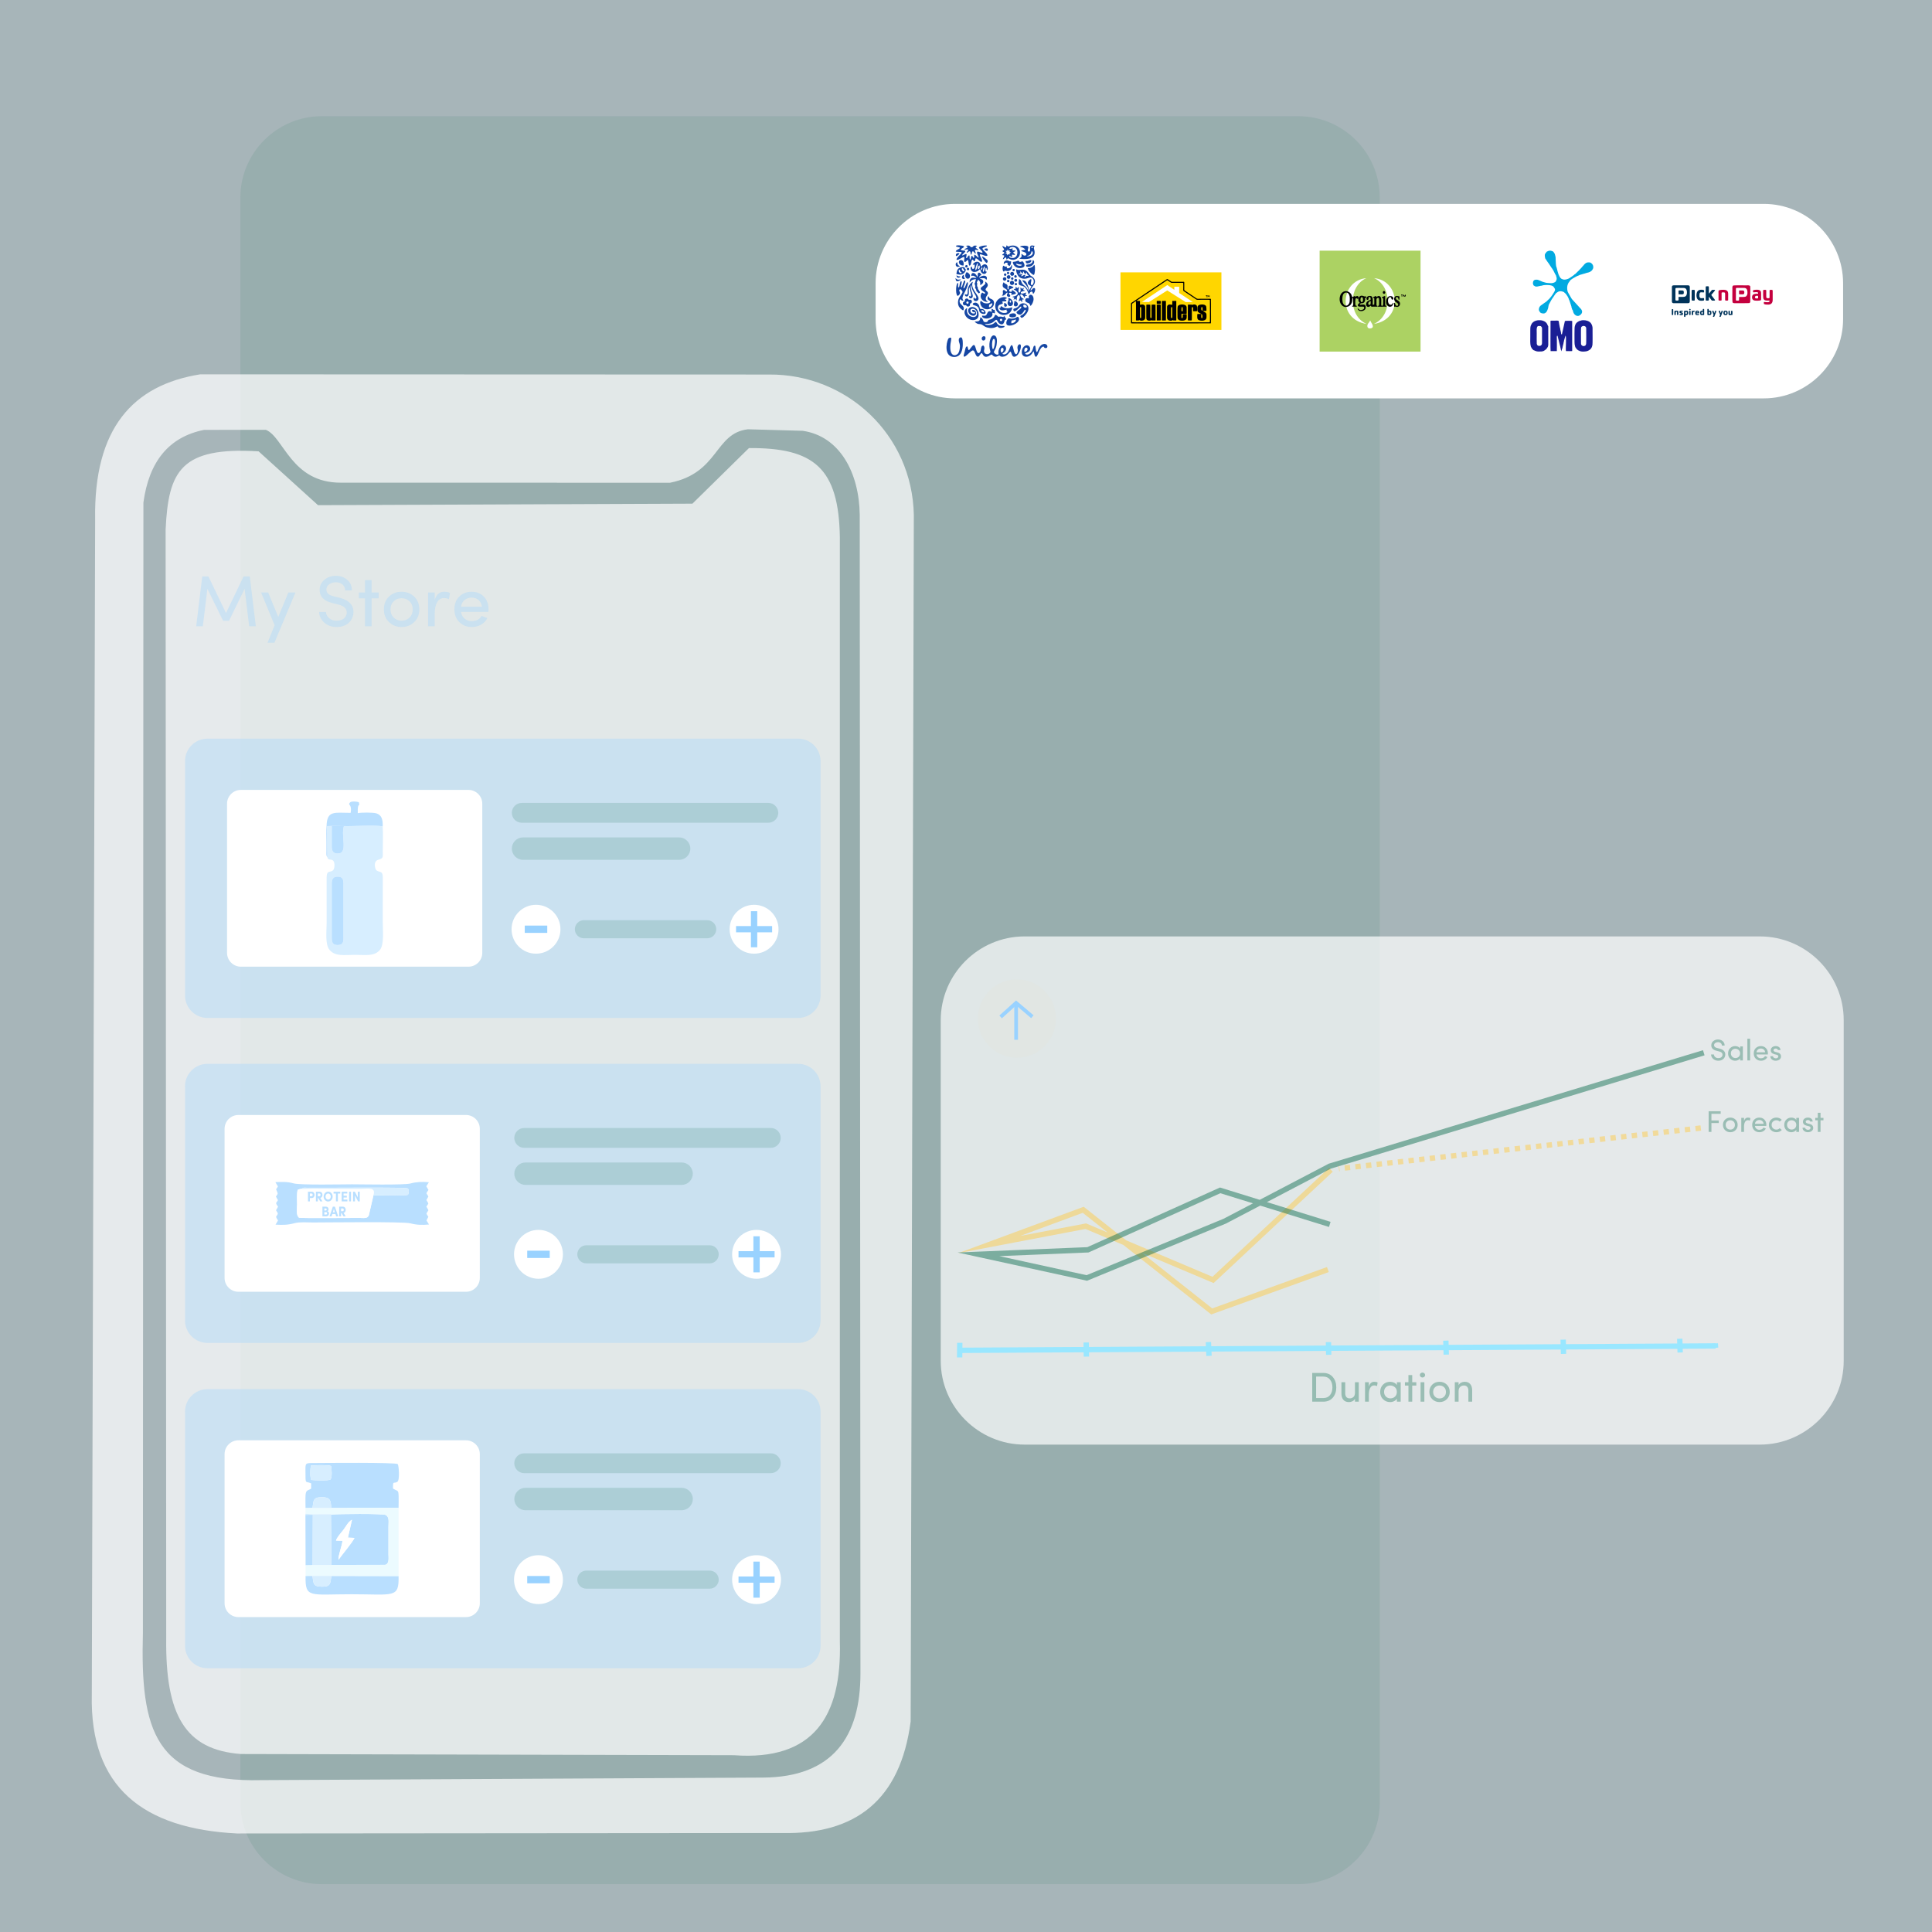 <?xml version="1.0" encoding="UTF-8"?>
<!DOCTYPE svg PUBLIC "-//W3C//DTD SVG 1.1//EN" "http://www.w3.org/Graphics/SVG/1.1/DTD/svg11.dtd">
<!-- Creator: CorelDRAW 2018 (64-Bit Evaluation Version) -->
<svg xmlns="http://www.w3.org/2000/svg" xml:space="preserve" width="440.267mm" height="440.267mm" version="1.1" style="shape-rendering:geometricPrecision; text-rendering:geometricPrecision; image-rendering:optimizeQuality; fill-rule:evenodd; clip-rule:evenodd"
viewBox="0 0 44026.66 44026.66"
 xmlns:xlink="http://www.w3.org/1999/xlink">
 <rect x="0" y="0" width="44026.66" height="44026.66" fill="#808080" stroke="none"/>
 <defs>
  <style type="text/css">
   <![CDATA[
    .str1 {stroke:#FFC83A;stroke-width:121.86;stroke-miterlimit:22.926;stroke-opacity:0.45}
    .str2 {stroke:#006648;stroke-width:121.86;stroke-miterlimit:22.926;stroke-opacity:0.45}
    .str3 {stroke:#FFC83A;stroke-width:121.86;stroke-miterlimit:22.926;stroke-dasharray:121.86 121.86;stroke-opacity:0.45}
    .str0 {stroke:#99D2FF;stroke-width:84.67;stroke-miterlimit:22.926}
    .str4 {stroke:#99E7FF;stroke-width:121.86;stroke-miterlimit:22.926}
    .fil4 {fill:none}
    .fil17 {fill:none}
    .fil19 {fill:#00335A}
    .fil26 {fill:#01AAE1}
    .fil18 {fill:#1546A3}
    .fil27 {fill:#1A1F95}
    .fil21 {fill:#ACD263}
    .fil13 {fill:#B9DFFF}
    .fil20 {fill:#C4003E}
    .fil12 {fill:#D7EEFF}
    .fil16 {fill:#ECFBFF}
    .fil24 {fill:#FFD600}
    .fil5 {fill:white}
    .fil25 {fill:white}
    .fil22 {fill:white}
    .fil23 {fill:black}
    .fil11 {fill:#99D2FF;fill-rule:nonzero}
    .fil14 {fill:#B9DFFF;fill-rule:nonzero}
    .fil3 {fill:#FFC83A;fill-opacity:0.02}
    .fil1 {fill:#006648;fill-opacity:0.09}
    .fil10 {fill:#006648;fill-opacity:0.15}
    .fil7 {fill:#99D2FF;fill-opacity:0.33}
    .fil9 {fill:#006648;fill-rule:nonzero;fill-opacity:0.33}
    .fil8 {fill:#99D2FF;fill-rule:nonzero;fill-opacity:0.33}
    .fil0 {fill:#D8F6FF;fill-opacity:0.45}
    .fil2 {fill:white;fill-opacity:0.702}
    .fil6 {fill:white;fill-opacity:0.722}
    .fil15 {fill:#B9DFFF}
   ]]>
  </style>
 </defs>
 <g id="Layer_x0020_1">
  <g id="_2573979165488">
   <polygon class="fil0" points="-0,0 44026.66,0 44026.66,44026.66 -0,44026.66 "/>
   <path class="fil1" d="M7329.67 2648.55l22260.31 0c1018.64,0 1852.07,833.43 1852.07,1852.07l0 36583.09c0,1018.64 -833.43,1852.07 -1852.07,1852.07l-22260.31 0c-1018.64,0 -1852.07,-833.43 -1852.07,-1852.07l0 -36583.09c0,-1018.64 833.43,-1852.07 1852.07,-1852.07z"/>
   <path class="fil2" d="M23347.68 21339.14l16756.71 0c1050.65,0 1910.26,859.61 1910.26,1910.27l0 7760.13c0,1050.67 -859.61,1910.27 -1910.26,1910.27l-16756.71 0c-1050.65,0 -1910.26,-859.6 -1910.26,-1910.27l0 -7760.13c0,-1050.66 859.61,-1910.27 1910.26,-1910.27z"/>
   <g>
    <path class="fil3" d="M23173.34 22317.78c491.35,0 889.68,400.12 889.68,893.69 0,493.56 -398.33,893.68 -889.68,893.68 -491.36,0 -889.68,-400.12 -889.68,-893.68 0,-493.57 398.32,-893.69 889.68,-893.69z"/>
    <polyline class="fil4 str0" points="22802.62,23173.37 23155.27,22854.77 23525.98,23169.36 "/>
    <line class="fil4 str0" x1="23155.27" y1="22854.77" x2="23155.27" y2= "23694.36" />
   </g>
   <path class="fil5" d="M21760.03 4646.32l18433.88 0c993.67,0 1806.67,813 1806.67,1806.67l0 818.69c0,993.67 -813,1806.67 -1806.67,1806.67l-18433.88 0c-993.67,0 -1806.67,-813 -1806.67,-1806.67l0 -818.69c0,-993.67 813,-1806.67 1806.67,-1806.67z"/>
   <path class="fil6" d="M5892.25 10284.88c-1768.61,-105.11 -2055.03,439.26 -2118.06,1782.73l13.56 25263.53c-20.41,1747.05 426.7,2544.77 1702.92,2639.52l11233.55 27.34c1823.55,133.05 2458.7,-894.34 2414.54,-2584.84l0 -25164.29c-23.27,-1586.95 -592.73,-2048.29 -2071.82,-2037.73l-1287.69 1266.23 -8532.26 34.76 -1354.74 -1227.25z"/>
   <path class="fil6" d="M17381.74 40507.85l-11422.4 58c-2442.55,60.86 -2763.01,-1134.98 -2702.62,-3362.29l11.35 -25752.34c126.21,-926.14 573.34,-1493.72 1383.65,-1655.4l1406.51 -0.63c409.72,161.97 575.22,1207.13 1708.72,1204.11l7502.11 1.37c1119.36,-224.76 1011.69,-1130.82 1775.28,-1218.14l1245.51 34.45c846.35,120.91 1290.69,957.16 1301.92,1918.03l15.91 26402.55c0.86,1428.53 -619.76,2362.14 -2225.94,2370.29zm-12817.68 -31977.62c-1535.23,242.67 -2430,1232.74 -2395.9,3306.29l-76.08 26781.42c-47.33,2119.07 1182.04,3056.21 3307.83,3163.43l12428.5 -10.44c1663.21,35.19 2689.04,-746.66 2923.73,-2542.41l72.2 -27494.42c-37.87,-1835.57 -1531.41,-3209.57 -3291.92,-3199.13l-12968.36 -4.74z"/>
   <path class="fil7" d="M4727.23 16832.47l13460.64 0c280.98,0 510.85,229.89 510.85,510.87l0 5342.75c0,280.98 -229.87,510.87 -510.85,510.87l-13460.64 0c-280.98,0 -510.85,-229.89 -510.85,-510.87l0 -5342.75c0,-280.98 229.87,-510.87 510.85,-510.87z"/>
   <path class="fil7" d="M4726.87 24242.73l13461.35 0c280.78,0 510.49,229.72 510.49,510.51l0 5338.98c0,280.79 -229.71,510.51 -510.49,510.51l-13461.35 0c-280.78,0 -510.49,-229.72 -510.49,-510.51l0 -5338.98c0,-280.79 229.71,-510.51 510.49,-510.51z"/>
   <path class="fil7" d="M4726.88 31656.22l13461.34 0c280.79,0 510.5,229.73 510.5,510.51l0 5338.98c0,280.79 -229.71,510.51 -510.5,510.51l-13461.34 0c-280.78,0 -510.5,-229.72 -510.5,-510.51l0 -5338.98c0,-280.78 229.72,-510.51 510.5,-510.51z"/>
   <path class="fil8" d="M4749.3 13135.04l400.71 834.7 401.26 -834.7 140.26 0 138.34 1136.95 -151.26 0 -104.24 -854.77 -355.33 729.08 -135.31 0 -357.53 -729.08 -104.23 854.77 -151.27 0 138.34 -1136.95 140.26 0zm1983.19 366.33l-478.54 1145.2 -157.04 0 161.72 -398.23 -308.58 -746.97 160.34 0 230.47 557.75 231.3 -557.75 160.33 0zm541.53 443.89l154.29 0c1.1,51.16 24.2,97.36 69.3,138.89 45.11,41.53 102.03,61.88 171.34,60.78 69.31,0 123.49,-15.4 162.81,-45.93 39.06,-30.53 62.43,-70.96 69.86,-120.73 8.53,-103.69 -55.83,-171.07 -193.34,-202.15l-146.59 -37.68c-184.81,-47.02 -277.22,-146.03 -277.22,-296.47 0,-93.23 36.3,-169.69 108.91,-229.09 69.85,-60.79 156.49,-91.04 259.34,-91.04 103.14,0 189.77,30.53 260.45,91.86 70.41,61.06 105.61,141.64 105.61,241.47l-153.46 0c0,-56.1 -19.8,-101.21 -59.68,-135.59 -40.71,-33.82 -90.49,-50.88 -149.62,-50.88 -58.85,0 -110.83,15.41 -155.38,46.21 -41.81,30.8 -62.71,70.95 -62.71,120.46 0,76.73 54.73,127.88 163.92,153.46l148.23 36.31c108.64,28.87 188.67,73.98 240.1,135.58 51.7,61.61 72.33,136.69 62.15,224.97 -10.17,88.56 -49.5,160.89 -117.71,217.82 -68.2,56.65 -156.76,84.98 -265.67,84.98 -108.91,0 -202.42,-33.55 -280.52,-100.93 -76.18,-69.58 -114.41,-150.44 -114.41,-242.3zm1193.33 -726.06l0 282.17 161.71 0 0 133.67 -161.71 0 0 636.95 -150.16 0 0 -636.95 -138.62 0 0 -133.67 138.62 0 0 -282.17 150.16 0zm865.5 854.5c48.13,-47.31 72.33,-109.46 72.33,-186.47 0,-77.28 -24.2,-138.88 -72.33,-185.09 -48.13,-46.48 -108.08,-69.85 -179.86,-70.4 -71.51,0 -131.74,23.1 -180.42,69.58 -49.23,46.75 -73.98,108.36 -73.98,185.09 0,76.45 24.2,138.61 72.33,186.46 48.13,48.13 108.36,72.06 180.69,72.06 72.61,0 133.11,-23.65 181.24,-71.23zm-180.41 214.79c-112.21,0 -207.37,-37.13 -286.03,-111.38 -78.66,-74.26 -117.98,-171.07 -117.98,-290.7 0,-119.64 38.77,-216.72 116.06,-290.98 77.28,-74.25 172.71,-111.11 286.57,-110.56 114.41,0 210.12,37.13 287.4,111.39 77.83,74.8 116.88,171.61 116.88,290.15 0,118.53 -39.05,215.07 -117.16,289.87 -78.1,74.81 -173.53,112.21 -285.74,112.21zm753.28 -296.75l0 280.25 -150.16 0 0 -770.62 150.16 0 0 173.82c37.68,-126.79 108.91,-190.32 214.25,-190.32 60.78,0 105.33,9.9 133.93,29.43l-23.37 140.81c-33.83,-17.87 -71.79,-26.67 -113.59,-26.67 -67.93,0 -119.91,32.45 -156.49,97.35 -36.58,65.18 -54.73,153.74 -54.73,265.95zm1226.88 -107.26c0,34.11 -0.55,53.63 -1.65,59.13l-625.4 0c7.42,62.16 34.93,113.59 82.23,154.57 45.65,37.67 96.81,56.65 153.74,56.65 111.38,0 189.22,-39.88 233.77,-119.64 1.1,0 2.75,0.28 4.95,1.38 1.92,1.1 5.77,3.03 11.28,5.78 6.32,2.75 14.85,6.05 25.57,9.62 10.73,3.85 18.98,7.15 24.2,9.9l62.98 23.38c-31.62,64.9 -79.48,114.96 -143.56,150.16 -63.8,35.48 -134.21,53.08 -210.94,53.08 -110.28,0 -204.34,-37.13 -282.72,-111.66 -74.54,-74.53 -111.66,-172.16 -111.66,-292.35 0,-120.46 37.12,-216.99 111.11,-289.87 74.25,-72.61 168.03,-109.19 281.89,-109.74 113.86,0 205.72,36.86 275.58,110.29 72.33,73.15 108.63,169.69 108.63,289.32zm-224.97 -210.67c-42.9,-36.85 -96.26,-55.28 -159.51,-55.28 -63.53,0 -117.99,18.43 -163.64,55.28 -45.1,39.33 -71.51,90.49 -78.93,152.64l477.71 0c-7.42,-62.15 -32.72,-113.31 -75.63,-152.64z"/>
   <path class="fil9" d="M38992.45 24029.46l63.99 0c0.45,21.21 10.03,40.37 28.74,57.59 18.7,17.23 42.31,25.67 71.05,25.21 28.74,0 51.21,-6.39 67.52,-19.05 16.19,-12.66 25.88,-29.42 28.96,-50.06 3.54,-43 -23.15,-70.94 -80.17,-83.83l-60.79 -15.62c-76.64,-19.51 -114.96,-60.56 -114.96,-122.95 0,-38.66 15.05,-70.37 45.16,-95 28.97,-25.2 64.9,-37.75 107.55,-37.75 42.77,0 78.69,12.66 108,38.09 29.2,25.32 43.8,58.74 43.8,100.14l-63.64 0c0,-23.27 -8.21,-41.97 -24.75,-56.23 -16.88,-14.03 -37.52,-21.1 -62.04,-21.1 -24.41,0 -45.96,6.39 -64.44,19.16 -17.33,12.78 -26,29.43 -26,49.95 0,31.82 22.69,53.04 67.97,63.64l61.47 15.06c45.05,11.97 78.24,30.68 99.57,56.22 21.44,25.55 29.99,56.69 25.77,93.3 -4.22,36.72 -20.53,66.71 -48.81,90.32 -28.28,23.5 -65.01,35.24 -110.17,35.24 -45.16,0 -83.94,-13.91 -116.33,-41.85 -31.59,-28.86 -47.45,-62.39 -47.45,-100.48zm630.35 52.69c20.52,-19.16 30.79,-44.93 30.79,-77.44 0,-32.5 -10.72,-58.16 -32.05,-76.87 -21.44,-18.7 -46.64,-28.17 -75.61,-28.39 -29.08,0 -53.38,9.69 -72.99,29.08 -19.62,19.16 -29.43,44.25 -29.43,75.5 0,31.13 10.04,56.79 30.11,76.75 20.07,20.07 44.82,30.11 74.25,30.11 29.42,0 54.4,-9.58 74.93,-28.74zm93.74 82.8l-62.27 0 0 -49.04c-10.03,16.76 -25.2,30.22 -45.5,40.49 -20.3,10.26 -42.43,15.39 -66.61,15.39 -44.25,0 -82.68,-15.51 -115.18,-46.53 -31.37,-30.91 -47.11,-71.05 -47.11,-120.21 0,-49.26 15.51,-89.3 46.42,-119.97 31.02,-30.8 69.68,-46.31 115.99,-46.54 23.15,0 45.5,4.79 66.83,14.37 20.99,10.5 36.04,23.95 45.16,40.49l0 -48.01 62.27 0 0 319.56zm103.11 0l0 -493.37 62.27 0 0 493.37 -62.27 0zm467.13 -160.69c0,14.14 -0.22,22.24 -0.68,24.52l-259.35 0c3.08,25.77 14.49,47.1 34.1,64.09 18.94,15.63 40.15,23.5 63.76,23.5 46.19,0 78.46,-16.54 96.94,-49.62 0.45,0 1.14,0.12 2.05,0.57 0.8,0.46 2.4,1.26 4.68,2.4 2.62,1.14 6.16,2.51 10.6,3.99 4.45,1.6 7.87,2.97 10.04,4.11l26.12 9.69c-13.12,26.92 -32.96,47.67 -59.54,62.27 -26.46,14.71 -55.65,22.01 -87.47,22.01 -45.74,0 -84.74,-15.39 -117.24,-46.3 -30.91,-30.91 -46.31,-71.39 -46.31,-121.23 0,-49.96 15.4,-89.99 46.08,-120.21 30.79,-30.11 69.68,-45.28 116.9,-45.51 47.21,0 85.31,15.29 114.27,45.74 30,30.33 45.05,70.36 45.05,119.98zm-93.29 -87.37c-17.79,-15.28 -39.91,-22.92 -66.15,-22.92 -26.34,0 -48.92,7.64 -67.85,22.92 -18.71,16.31 -29.66,37.53 -32.74,63.3l198.11 0c-3.08,-25.77 -13.58,-46.99 -31.37,-63.3zm194.8 -54.97c21.33,-15.62 47.1,-23.38 77.44,-23.38 30.22,0 55.31,7.76 75.04,23.27 19.85,15.51 31.14,37.64 33.76,66.38l-59.42 0c-1.82,-10.38 -7.3,-18.71 -16.42,-24.98 -10.04,-6.16 -21.1,-9.24 -33.42,-9.24 -12.2,0 -22.58,2.62 -31.02,7.87 -9.12,4.11 -14.83,11.29 -17.33,21.33 -2.4,10.03 -2.06,18.02 1.02,23.95 5.13,10.26 17.68,18.25 37.64,23.95l47.1 11.52c55.31,13.57 82.91,44.7 82.91,93.4 0,28.86 -11.97,52.12 -36.04,70.03 -24.29,17.22 -52.69,25.77 -85.19,25.77 -32.62,0 -60.9,-9.35 -84.97,-28.17 -24.06,-18.7 -36.26,-43.56 -36.72,-74.7l58.85 0c2.62,16.54 11.06,28.74 25.43,36.5 13.92,8.78 28.97,12.66 45.17,11.74 16.19,-0.91 28.74,-5.24 37.63,-13 8.9,-7.87 13.91,-17.33 15.06,-28.51 0.91,-11.18 -2.51,-20.07 -10.38,-26.8 -7.76,-6.73 -18.48,-11.63 -32.05,-14.71l-43.8 -10.15c-30.9,-8.33 -53.71,-20.53 -68.31,-36.84 -14.03,-16.88 -19.84,-37.98 -17.34,-63.41 2.4,-25.44 14.26,-45.96 35.36,-61.82z"/>
   <path class="fil9" d="M38936.77 25794.11l0 -471.48 274.4 0 0 59.54 -210.76 0 0 150.54 166.97 0 0 59.53 -166.97 0 0 201.87 -63.64 0zm568.65 -82.23c19.95,-19.62 29.99,-45.39 29.99,-77.32 0,-32.05 -10.04,-57.6 -29.99,-76.76 -19.96,-19.27 -44.83,-28.97 -74.59,-29.19 -29.65,0 -54.63,9.58 -74.82,28.85 -20.41,19.39 -30.68,44.93 -30.68,76.75 0,31.71 10.04,57.48 30,77.33 19.96,19.96 44.93,29.88 74.93,29.88 30.11,0 55.2,-9.81 75.16,-29.54zm-74.82 89.07c-46.53,0 -85.99,-15.39 -118.61,-46.19 -32.62,-30.79 -48.93,-70.93 -48.93,-120.55 0,-49.61 16.08,-89.87 48.13,-120.66 32.05,-30.79 71.62,-46.07 118.84,-45.85 47.44,0 87.13,15.4 119.18,46.19 32.28,31.02 48.47,71.17 48.47,120.32 0,49.16 -16.19,89.19 -48.58,120.21 -32.39,31.02 -71.97,46.53 -118.5,46.53zm312.38 -123.06l0 116.22 -62.27 0 0 -319.56 62.27 0 0 72.08c15.62,-52.58 45.16,-78.93 88.84,-78.93 25.2,0 43.68,4.11 55.54,12.21l-9.69 58.39c-14.03,-7.41 -29.77,-11.06 -47.1,-11.06 -28.17,0 -49.73,13.45 -64.9,40.37 -15.17,27.03 -22.69,63.75 -22.69,110.28zm508.76 -44.47c0,14.14 -0.22,22.24 -0.68,24.52l-259.35 0c3.08,25.77 14.49,47.1 34.1,64.09 18.94,15.63 40.15,23.5 63.76,23.5 46.19,0 78.46,-16.54 96.94,-49.62 0.45,0 1.14,0.12 2.05,0.57 0.8,0.46 2.4,1.26 4.68,2.4 2.62,1.14 6.16,2.51 10.6,3.99 4.45,1.6 7.87,2.97 10.04,4.11l26.12 9.69c-13.12,26.92 -32.96,47.67 -59.54,62.27 -26.46,14.71 -55.65,22.01 -87.47,22.01 -45.74,0 -84.74,-15.39 -117.24,-46.3 -30.91,-30.91 -46.31,-71.39 -46.31,-121.23 0,-49.96 15.4,-89.99 46.08,-120.21 30.79,-30.11 69.68,-45.28 116.9,-45.51 47.21,0 85.31,15.29 114.27,45.74 30,30.33 45.05,70.36 45.05,119.98zm-93.29 -87.37c-17.79,-15.28 -39.91,-22.92 -66.15,-22.92 -26.34,0 -48.92,7.64 -67.85,22.92 -18.71,16.31 -29.66,37.53 -32.74,63.3l198.11 0c-3.08,-25.77 -13.58,-46.99 -31.37,-63.3zm323.1 -78.35c49.27,0 89.65,17.22 121.24,51.55l-47.45 39.46c-19.96,-20.07 -45.05,-30.1 -75.15,-30.1 -30,0 -55.55,9.69 -76.53,29.19 -21.1,19.16 -31.71,44.59 -31.71,76.41 0,31.71 10.72,57.48 32.05,77.33 21.44,19.96 46.99,29.88 76.87,29.88 30.11,0 54.97,-10.49 74.47,-31.48l48.13 39.69c-31.82,34.22 -72.08,51.32 -120.55,51.32 -48.58,0 -89.64,-15.39 -123.17,-46.19 -33.42,-31.25 -50.07,-71.39 -50.07,-120.55 0,-49.15 16.43,-89.18 49.16,-119.97 32.84,-30.8 73.67,-46.31 122.71,-46.54zm421.19 243.61c20.52,-19.16 30.79,-44.93 30.79,-77.44 0,-32.5 -10.72,-58.16 -32.05,-76.87 -21.44,-18.7 -46.64,-28.17 -75.61,-28.39 -29.08,0 -53.38,9.69 -72.99,29.08 -19.62,19.16 -29.43,44.25 -29.43,75.5 0,31.13 10.04,56.79 30.11,76.75 20.07,20.07 44.82,30.11 74.25,30.11 29.42,0 54.4,-9.58 74.93,-28.74zm93.74 82.8l-62.27 0 0 -49.04c-10.03,16.76 -25.2,30.22 -45.5,40.49 -20.3,10.26 -42.43,15.39 -66.61,15.39 -44.25,0 -82.68,-15.51 -115.18,-46.53 -31.37,-30.91 -47.11,-71.05 -47.11,-120.21 0,-49.26 15.51,-89.3 46.42,-119.97 31.02,-30.8 69.68,-46.31 115.99,-46.54 23.15,0 45.5,4.79 66.83,14.37 20.99,10.5 36.04,23.95 45.16,40.49l0 -48.01 62.27 0 0 319.56zm125.46 -303.03c21.33,-15.62 47.1,-23.38 77.44,-23.38 30.22,0 55.31,7.76 75.04,23.27 19.85,15.51 31.14,37.64 33.76,66.38l-59.42 0c-1.82,-10.38 -7.3,-18.71 -16.42,-24.98 -10.04,-6.16 -21.1,-9.24 -33.42,-9.24 -12.2,0 -22.58,2.62 -31.02,7.87 -9.12,4.11 -14.83,11.29 -17.33,21.33 -2.4,10.03 -2.06,18.02 1.02,23.95 5.13,10.26 17.68,18.25 37.64,23.95l47.1 11.52c55.31,13.57 82.91,44.7 82.91,93.4 0,28.86 -11.97,52.12 -36.04,70.03 -24.29,17.22 -52.69,25.77 -85.19,25.77 -32.62,0 -60.9,-9.35 -84.97,-28.17 -24.06,-18.7 -36.26,-43.56 -36.72,-74.7l58.85 0c2.62,16.54 11.06,28.74 25.43,36.5 13.92,8.78 28.97,12.66 45.17,11.74 16.19,-0.91 28.74,-5.24 37.63,-13 8.9,-7.87 13.91,-17.33 15.06,-28.51 0.91,-11.18 -2.51,-20.07 -10.38,-26.8 -7.76,-6.73 -18.48,-11.63 -32.05,-14.71l-43.8 -10.15c-30.9,-8.33 -53.71,-20.53 -68.31,-36.84 -14.03,-16.88 -19.84,-37.98 -17.34,-63.41 2.4,-25.44 14.26,-45.96 35.36,-61.82zm364.27 -133.55l0 117.02 67.06 0 0 55.42 -67.06 0 0 264.14 -62.27 0 0 -264.14 -57.48 0 0 -55.42 57.48 0 0 -117.02 62.27 0z"/>
   <path class="fil9" d="M29991.67 31369.76l0 489.09 165.09 0c65.84,0 116.65,-22.64 152.42,-67.75 35.93,-45.11 53.82,-103.67 53.82,-175.69 0,-71.7 -18.05,-130.42 -54.29,-176.16 -34.83,-46.38 -85.48,-69.49 -151.95,-69.49l-165.09 0zm165.09 571.71l-253.41 0 0 -654.33 253.41 0c90.53,0 162.39,30.87 215.26,92.75 52.86,61.89 79.3,140.24 79.3,235.05 0,95.28 -26.28,173.47 -78.83,234.73 -52.71,61.25 -124.56,91.8 -215.73,91.8zm720.64 -204.02l0 -239.48 86.42 0 0 443.5 -86.42 0 0 -66.16c-12.66,24.37 -31.65,43.21 -57.14,56.19 -25.32,12.98 -52.23,19.47 -80.72,19.47 -54.92,0 -97.18,-17.26 -126.78,-51.92 -29.6,-34.66 -44.32,-82.78 -44,-144.35l0 -256.73 86.42 0 0 250.56c0,36.88 8.55,65.84 25.48,86.89 17.1,20.74 42.74,31.03 77.08,31.03 34.35,0 62.84,-10.77 85.79,-32.45 22.95,-21.69 34.19,-53.82 33.87,-96.55zm315.62 42.73l0 161.29 -86.42 0 0 -443.5 86.42 0 0 100.03c21.68,-72.96 62.68,-109.53 123.3,-109.53 34.98,0 60.62,5.7 77.08,16.94l-13.45 81.04c-19.47,-10.29 -41.32,-15.36 -65.37,-15.36 -39.1,0 -69.01,18.68 -90.07,56.04 -21.05,37.51 -31.49,88.47 -31.49,153.05zm595.92 46.38c28.49,-26.59 42.74,-62.36 42.74,-107.47 0,-45.11 -14.88,-80.73 -44.48,-106.68 -29.76,-25.96 -64.74,-39.1 -104.94,-39.42 -40.36,0 -74.07,13.46 -101.3,40.37 -27.22,26.59 -40.83,61.41 -40.83,104.78 0,43.21 13.92,78.82 41.78,106.52 27.86,27.86 62.21,41.79 103.04,41.79 40.84,0 75.5,-13.3 103.99,-39.89zm130.11 114.91l-86.42 0 0 -68.06c-13.93,23.27 -34.98,41.94 -63.16,56.19 -28.17,14.24 -58.88,21.37 -92.43,21.37 -61.41,0 -114.75,-21.53 -159.86,-64.58 -43.53,-42.9 -65.37,-98.61 -65.37,-166.83 0,-68.38 21.52,-123.93 64.42,-166.51 43.05,-42.73 96.7,-64.26 160.97,-64.58 32.13,0 63.15,6.65 92.75,19.95 29.12,14.56 50.01,33.23 62.68,56.19l0 -66.64 86.42 0 0 443.5zm262.75 -605.9l0 162.4 93.06 0 0 76.92 -93.06 0 0 366.58 -86.43 0 0 -366.58 -79.77 0 0 -76.92 79.77 0 0 -162.4 86.43 0zm190.88 38.94c-11.24,-10.92 -16.78,-24.22 -16.78,-39.89 0,-15.82 5.54,-28.96 16.78,-39.88 12.5,-10.77 26.59,-16.15 42.58,-16.15 15.98,0 30.07,5.23 42.1,15.67 12.19,10.61 18.2,24.06 18.2,40.36 0,16.31 -6.01,29.76 -18.2,40.37 -12.03,10.44 -26.12,15.67 -42.1,15.67 -15.99,0 -30.08,-5.39 -42.58,-16.15zm85.79 566.96l-86.42 0 0 -443.5 86.42 0 0 443.5zm450.3 -114.12c27.7,-27.22 41.63,-63 41.63,-107.31 0,-44.48 -13.93,-79.94 -41.63,-106.53 -27.7,-26.75 -62.2,-40.2 -103.51,-40.52 -41.16,0 -75.82,13.3 -103.84,40.05 -28.33,26.91 -42.57,62.36 -42.57,106.52 0,44 13.93,79.77 41.62,107.32 27.7,27.69 62.37,41.46 103.99,41.46 41.79,0 76.61,-13.61 104.31,-40.99zm-103.83 123.62c-64.58,0 -119.34,-21.37 -164.61,-64.11 -45.27,-42.73 -67.9,-98.45 -67.9,-167.3 0,-68.85 22.31,-124.72 66.79,-167.46 44.48,-42.73 99.4,-63.94 164.93,-63.63 65.84,0 120.92,21.37 165.4,64.11 44.79,43.05 67.27,98.76 67.27,166.98 0,68.22 -22.48,123.78 -67.43,166.83 -44.95,43.05 -99.87,64.58 -164.45,64.58zm433.53 -248.66l0 239.16 -86.42 0 0 -443.5 86.42 0 0 66.64c12.66,-24.7 31.65,-43.69 57.14,-56.67 25.32,-12.98 52.54,-19.47 81.51,-19.47 55.71,0 97.66,17.1 125.99,51.44 29.6,33.72 44.64,82.15 44.95,145.15l0 256.41 -86.42 0 0 -250.72c0,-37.35 -8.86,-66.16 -26.43,-86.26 -17.1,-21.05 -42.26,-31.5 -75.66,-31.5 -33.71,0 -62.36,10.93 -85.79,32.93 -23.58,21.84 -35.29,54.13 -35.29,96.39z"/>
   <g>
    <path class="fil10" d="M11889.37 18296.82l5620.03 0c124.28,0 225.97,101.69 225.97,225.97l0 0c0,124.3 -101.69,225.99 -225.97,225.99l-5620.03 0c-124.28,0 -225.97,-101.69 -225.97,-225.99l0 0c0,-124.28 101.69,-225.97 225.97,-225.97z"/>
    <g>
     <path class="fil10" d="M11919.28 19082.84l3556.74 0c140.5,0 255.45,114.94 255.45,255.45l0 0.02c0,140.5 -114.95,255.45 -255.45,255.45l-3556.74 0c-140.5,0 -255.45,-114.95 -255.45,-255.45l0 -0.02c0,-140.51 114.95,-255.45 255.45,-255.45z"/>
     <g>
      <g>
       <path class="fil10" d="M13305.86 20969.28l2810 0c113.49,0 206.34,92.84 206.34,206.32l0 0c0,113.5 -92.85,206.34 -206.34,206.34l-2810 0c-113.48,0 -206.32,-92.84 -206.32,-206.34l0 0c0,-113.48 92.84,-206.32 206.32,-206.32z"/>
       <g>
        <circle class="fil5" cx="12214.56" cy="21175.6" r="557.02"/>
        <polygon class="fil11" points="11957.99,21258.61 11957.99,21092.6 12471.1,21092.6 12471.1,21258.61 "/>
       </g>
      </g>
      <g>
       <circle class="fil5" cx="17184.21" cy="21175.6" r="557.02"/>
       <polygon class="fil11" points="17112.07,21586.65 17112.07,21246 16773.16,21246 16773.16,21103.49 17112.07,21103.49 17112.07,20764.58 17256.32,20764.58 17256.32,21103.49 17595.23,21103.49 17595.23,21246 17256.32,21246 17256.32,21586.65 "/>
      </g>
     </g>
    </g>
   </g>
   <path class="fil5" d="M5488.28 18000.56l5187.69 0c172.92,0 314.4,141.49 314.4,314.41l0 3399.5c0,172.92 -141.48,314.41 -314.4,314.41l-5187.69 0c-172.92,0 -314.41,-141.49 -314.41,-314.41l0 -3399.5c0,-172.92 141.49,-314.41 314.41,-314.41z"/>
   <g>
    <path class="fil12" d="M7560.15 21365.68l0 -1232.91c0,-101.1 32.22,-154.89 131.28,-155.76 111.62,-0.98 135.61,57.98 135.62,168.65l-0.08 1220.5c-0.53,110.15 -15.82,169.49 -135.59,169.12 -114.27,-0.35 -131.23,-63.68 -131.23,-169.6zm-101.33 -1832.88c19.99,90.49 87.43,26.14 137.46,84.95 36.14,42.46 31.11,154.67 4.83,198.67 -61.62,90.64 -157.76,-15.1 -158.04,182.95l0.55 1034.88c0,189.49 -40.36,492.51 69.17,615.8 135.08,152.04 332.59,109.06 576.31,109.06 240.36,0 443.33,41.24 570.3,-115.22 97.92,-120.66 63.16,-448.9 63.16,-622.89l0.63 -1034.89c-1.7,-169.2 -100.12,-85.97 -158.11,-170.82 -11.52,-17.49 -68.92,-186.99 56.89,-223.52 116.97,-33.96 101.49,-49.57 100.74,-187.95 -0.99,-179.25 11.32,-397.23 -2.02,-570.32 -164.08,-41.16 -675.59,-0.39 -887.82,-8.82l4.12 0.42c-75.03,224.67 106.5,631.06 -145.92,625.23 -143.84,-3.32 -131.22,-116.38 -130.94,-245.56 0.27,-124.54 -1.34,-249.53 1.09,-374.84l-109.11 -2.02 6.71 704.89z"/>
    <path class="fil13" d="M7560.15 21365.68c0,105.92 16.96,169.25 131.23,169.6 119.77,0.37 135.06,-58.97 135.59,-169.12l0.08 -1220.5c-0.01,-110.67 -24,-169.63 -135.62,-168.65 -99.06,0.87 -131.28,54.66 -131.28,155.76l0 1232.91z"/>
    <path class="fil13" d="M7441.65 18826.41l113.89 -5.18 281.45 3.87 -4.12 -0.41c212.23,8.42 723.74,-32.35 887.83,8.81 6.74,-153.99 -21.55,-260.97 -146.43,-299.47 -73.16,-22.56 -353.3,-20.84 -421.24,-3.68 -8.86,-285.28 57.14,-109.35 24.73,-248.89 -40.26,-17.46 -152.63,-25.53 -192.33,-2.81 -56.18,52.29 -16.63,51.75 1.68,98.16 16.27,41.21 10.48,100.46 3.65,146.57 -366.72,0.04 -540.81,-64.09 -549.11,303.03z"/>
    <path class="fil13" d="M7458.82 19532.8l-6.71 -704.89 109.11 2.02c-2.43,125.31 -0.82,250.3 -1.09,374.84 -0.28,129.18 -12.9,242.24 130.94,245.56 252.42,5.83 70.89,-400.56 145.92,-625.23l-281.46 -3.87 -113.88 5.18c-11.27,106.89 -3.11,253.77 -3.11,365.1 0,61.86 0.25,123.77 -0.08,185.63 -0.3,57.18 -11.24,122.45 20.36,155.66z"/>
   </g>
   <g>
    <g>
     <path class="fil10" d="M11945.63 25704.83l5620.03 0c124.28,0 225.97,101.69 225.97,225.97l0 0c0,124.3 -101.69,225.99 -225.97,225.99l-5620.03 0c-124.28,0 -225.97,-101.69 -225.97,-225.99l0 0c0,-124.28 101.69,-225.97 225.97,-225.97z"/>
     <g>
      <path class="fil10" d="M11975.54 26490.85l3556.74 0c140.5,0 255.45,114.94 255.45,255.45l0 0.02c0,140.5 -114.95,255.45 -255.45,255.45l-3556.74 0c-140.5,0 -255.45,-114.95 -255.45,-255.45l0 -0.02c0,-140.51 114.95,-255.45 255.45,-255.45z"/>
      <g>
       <g>
        <path class="fil10" d="M13362.12 28377.29l2810 0c113.49,0 206.34,92.84 206.34,206.32l0 0c0,113.5 -92.85,206.34 -206.34,206.34l-2810 0c-113.48,0 -206.32,-92.84 -206.32,-206.34l0 0c0,-113.48 92.84,-206.32 206.32,-206.32z"/>
        <g>
         <circle class="fil5" cx="12270.82" cy="28583.61" r="557.02"/>
         <polygon class="fil11" points="12014.25,28666.62 12014.25,28500.61 12527.36,28500.61 12527.36,28666.62 "/>
        </g>
       </g>
       <g>
        <circle class="fil5" cx="17240.47" cy="28583.61" r="557.02"/>
        <polygon class="fil11" points="17168.33,28994.66 17168.33,28654.01 16829.42,28654.01 16829.42,28511.5 17168.33,28511.5 17168.33,28172.59 17312.58,28172.59 17312.58,28511.5 17651.49,28511.5 17651.49,28654.01 17312.58,28654.01 17312.58,28994.66 "/>
       </g>
      </g>
     </g>
    </g>
    <g>
     <path class="fil5" d="M5432 25408.58l5187.69 0c172.92,0 314.4,141.48 314.4,314.4l0 3399.5c0,172.93 -141.48,314.41 -314.4,314.41l-5187.69 0c-172.92,0 -314.4,-141.48 -314.4,-314.41l0 -3399.5c0,-172.92 141.48,-314.4 314.4,-314.4z"/>
     <g>
      <path class="fil13" d="M8509.98 27239.21l-104.94 453.89c-30.86,81.83 -116.09,61.39 -207.13,61.08 -178.31,-0.63 -1353.3,9.67 -1382.75,-4.47 -75.98,-60.39 -44.48,-210.13 -44.48,-305.88 0,-107.94 -10.94,-228.66 12.28,-329.61 30.21,-12.88 52.06,-23.34 100.05,-21.54 20.23,-37.95 56.63,-26.45 118.5,-25.76 372.61,4.21 2254.29,-17.39 2290.18,14.92 45.79,41.24 12.39,137.45 5.36,144.43 -68.54,31.12 -654.63,5.68 -787.07,12.94zm843.39 638.27c138.14,38 268.4,40.97 422.48,26.77l-57.42 -93.28c15.07,-36.15 26.17,-42.79 43,-81.59 -58.12,-99.61 -53.16,-50.12 0.84,-149.57 -14.88,-37.88 -25.55,-41.84 -45.78,-83.18l44.19 -66.4c-10.18,-35.7 -24.72,-50.93 -44.15,-82.51l44.86 -80.66c-47.25,-97.53 -64.51,-45.92 2.44,-151.07l-48.71 -82.71 58.14 -92.22c-145.96,-15.64 -286.66,-8.39 -419.16,28.28 -140.71,38.93 -1142.84,18.79 -1332.89,18.79 -201.2,0 -1177.91,21.66 -1331.19,-21.39 -141.28,-39.67 -256.64,-34.76 -414.17,-27.74l57.47 96.9c-33.83,71.47 -56.99,38.43 -20.1,117.84 27.51,59.2 12.63,52.79 -24.68,114.36l45.78 81.48 -43.09 67.05c13.31,45.89 23.37,42.23 44.61,83.2l-45.48 79.98c52.46,90.15 55.75,58.44 0.65,149.57 16.14,43.46 25.69,45.35 44.61,83.22l-56.49 95.01c168.91,8.81 277.81,8.4 432.48,-33.58 118.31,-32.12 295.35,-16.18 426.33,-16.18 294.76,0 2058.17,-23.63 2215.43,19.63z"/>
      <path class="fil5" d="M6883.01 27092.68c-47.99,-1.8 -69.84,8.66 -100.05,21.54 -23.22,100.95 -12.28,221.67 -12.28,329.61 0,95.75 -31.5,245.49 44.48,305.88 29.45,14.14 1204.44,3.84 1382.75,4.47 91.04,0.31 176.27,20.75 207.13,-61.08l104.94 -453.89 -1626.97 -146.53z"/>
      <path class="fil5" d="M6883.01 27092.68c-12.01,54.47 -13.54,80.87 2.93,125.59 14.96,6.69 -13.89,5 34.48,9 3.13,0.26 20.78,-5.39 25.05,-6.88 115.56,-8.39 178.39,-4.65 268.66,19.13l170.77 -6.45c46.54,-22.05 85.43,-25.79 127.87,4.94l157.82 -6.57c71.81,-33.28 211.84,-9.42 278.3,7.72l561.09 0.05c60.47,-196.16 -117.1,-148.22 -271.35,-148.25 -149.48,-0.03 -298.95,-0.01 -448.43,-0.01 -295.79,0 -614.55,-11.15 -907.19,1.73z"/>
      <path class="fil12" d="M6883.01 27092.68c292.64,-12.88 611.4,-1.73 907.19,-1.73 149.48,0 298.95,-0.02 448.43,0.01 154.25,0.03 331.82,-47.91 271.35,148.25 132.44,-7.26 718.53,18.18 787.07,-12.94 7.03,-6.98 40.43,-103.19 -5.36,-144.43 -35.89,-32.31 -1917.57,-10.71 -2290.18,-14.92 -61.87,-0.69 -98.27,-12.19 -118.5,25.76z"/>
      <path class="fil5" d="M7035.56 27484.62c15.47,31.48 -29.66,32.77 47.68,35.42 49.38,1.69 44.02,-14.35 55.42,-35.42 -9.95,-19.69 6.96,-28.68 -41.91,-36.04 -77.82,-11.72 -52.46,17.78 -61.19,36.04z"/>
      <polygon class="fil5" points="7780.21,27306.71 7778.05,27383.4 7868.59,27376.34 7871.97,27320.95 "/>
      <path class="fil5" d="M7037.03 27321.45c11.22,53.73 -18.15,31.43 32.88,43.07 26.01,5.93 42.16,-6.12 55.81,-11.44 -6.4,-41.67 14.02,-39.59 -29.29,-52.54 -54.34,-16.23 -57.86,19.7 -59.4,20.91z"/>
      <path class="fil5" d="M7457.81 27367.11c-20.42,17.58 -21.92,5.65 -33.72,39.02 -6.39,18.05 -2.85,33.5 -3.14,51.34l43.12 0.8c0.29,-0.63 28.72,-1.55 -6.26,-91.16z"/>
      <path class="fil14" d="M7018.43 27377.1l0 -220.51 83.13 0c11.09,0 21,2.08 29.79,6.19 8.73,4.11 15.75,9.65 21,16.59 5.3,6.93 9.27,14.61 11.92,23.04 2.7,8.43 4.02,17.34 4.02,26.56 0,9.45 -1.32,18.35 -4.02,26.83 -2.69,8.49 -6.67,16.11 -11.92,22.94 -5.3,6.88 -12.32,12.32 -21.11,16.38 -8.78,4.1 -18.69,6.13 -29.83,6.13l-39.99 0 0 75.85 -42.99 0zm42.99 -117.13l38.18 0c7.9,0 14.13,-3.21 18.79,-9.55 4.61,-6.35 6.92,-13.5 6.92,-21.45 0,-7.68 -2.21,-14.82 -6.58,-21.33 -4.37,-6.51 -10.4,-9.76 -18.01,-9.76l-39.3 0 0 62.09z"/>
      <path id="1" class="fil14" d="M7199.16 27377.1l0 -220.51 82.34 0c10.94,0 20.8,2.08 29.54,6.19 8.73,4.11 15.8,9.65 21.1,16.54 5.35,6.93 9.37,14.61 12.17,23.09 2.75,8.43 4.12,17.28 4.12,26.56 0,16.75 -4.21,31.69 -12.66,44.76 -8.43,13.07 -20.71,21.49 -36.85,25.23l49.22 78.14 -50.64 0 -45.54 -76.12 -9.81 0 0 76.12 -42.99 0zm42.99 -117.19l36.7 0c7.91,0 14.13,-3.2 18.8,-9.55 4.61,-6.34 6.92,-13.49 6.92,-21.39 0,-7.73 -2.21,-14.82 -6.58,-21.33 -4.37,-6.51 -10.35,-9.76 -18.01,-9.76l-37.83 0 0 62.03z"/>
      <path id="2" class="fil14" d="M7374.83 27267.33c0,-20.65 4.57,-39.64 13.65,-56.97 9.12,-17.34 21.54,-31.04 37.29,-41.18 15.75,-10.08 33.03,-15.15 51.82,-15.15 18.89,0 36.21,5.07 52.02,15.15 15.79,10.14 28.26,23.84 37.39,41.18 9.08,17.33 13.64,36.32 13.64,56.97 0,20.43 -4.56,39.31 -13.64,56.64 -9.13,17.34 -21.6,31.05 -37.39,41.13 -15.81,10.13 -33.13,15.2 -52.02,15.2 -14.08,0 -27.48,-2.99 -40.14,-9.01 -12.71,-5.98 -23.66,-14.03 -32.78,-24.17 -9.17,-10.13 -16.44,-22.13 -21.79,-36.05 -5.34,-13.93 -8.05,-28.54 -8.05,-43.74zm42.99 0c0,19.04 5.79,35.31 17.37,48.7 11.58,13.38 25.71,20.1 42.4,20.1 16.78,0 30.96,-6.72 42.59,-20.1 11.64,-13.39 17.47,-29.66 17.47,-48.7 0,-19.05 -5.83,-35.37 -17.52,-48.86 -11.67,-13.5 -25.86,-20.27 -42.54,-20.27 -16.69,0 -30.82,6.72 -42.4,20.21 -11.58,13.45 -17.37,29.77 -17.37,48.92z"/>
      <polygon id="3" class="fil14" points="7601.49,27198.84 7601.49,27156.59 7753.71,27156.59 7753.71,27198.84 7699.53,27198.84 7699.53,27377.1 7655.67,27377.1 7655.67,27198.84 "/>
      <polygon id="4" class="fil14" points="7786,27377.1 7786,27156.59 7914.37,27156.59 7914.37,27197.88 7828.99,27197.88 7828.99,27248.12 7903.48,27248.12 7903.48,27288.77 7828.99,27288.77 7828.99,27335.81 7916.73,27335.81 7916.73,27377.1 "/>
      <polygon id="5" class="fil14" points="7955.5,27377.1 7955.5,27156.59 7998.49,27156.59 7998.49,27377.1 "/>
      <polygon id="6" class="fil14" points="8046.09,27377.1 8046.09,27156.59 8085.5,27156.59 8155.03,27288.5 8155.03,27156.59 8198.01,27156.59 8198.01,27377.1 8159.59,27377.1 8089.08,27243.64 8089.08,27377.1 "/>
      <path id="7" class="fil14" d="M7347.75 27717.83l0 -220.51 80.38 0c18.11,0 32.58,5.55 43.33,16.64 10.74,11.1 16.14,26.14 16.14,45.08 0,8.26 -2.1,16.21 -6.37,23.89 -4.27,7.63 -11,13.5 -20.17,17.45 11.97,3.41 21.14,10.02 27.53,19.89 6.43,9.87 9.61,19.9 9.61,30.03 0,18.83 -5.83,34.83 -17.56,47.9 -11.73,13.07 -27.29,19.63 -46.63,19.63l-86.26 0zm42.99 -41.29l41.76 0c6.87,0 12.21,-2.72 16.04,-8.21 3.88,-5.44 5.8,-11.79 5.8,-18.99 0,-6.88 -2.02,-12.96 -5.99,-18.29 -4.02,-5.28 -9.57,-7.95 -16.69,-7.95l-40.92 0 0 53.44zm0 -91.53l33.96 0c5.54,0 10.15,-2.18 13.68,-6.5 3.59,-4.32 5.36,-9.82 5.36,-16.49 0,-7.14 -1.68,-12.85 -5.01,-17.06 -3.29,-4.22 -8.1,-6.35 -14.33,-6.35l-33.66 0 0 46.4z"/>
      <path id="8" class="fil14" d="M7509.64 27717.83l75.32 -220.51 46.87 0 75.03 220.51 -45.39 0 -17.87 -52.17 -70.12 0 -18.01 52.17 -45.83 0zm77.93 -92.81l42.09 0 -21.39 -76.76 -20.7 76.76z"/>
      <path id="9" class="fil14" d="M7729.13 27717.83l0 -220.51 82.35 0c10.93,0 20.8,2.08 29.54,6.19 8.73,4.11 15.79,9.65 21.09,16.54 5.35,6.93 9.38,14.61 12.17,23.09 2.75,8.43 4.12,17.28 4.12,26.56 0,16.75 -4.21,31.69 -12.66,44.76 -8.43,13.07 -20.7,21.49 -36.85,25.23l49.22 78.14 -50.64 0 -45.53 -76.12 -9.82 0 0 76.12 -42.99 0zm42.99 -117.19l36.71 0c7.9,0 14.13,-3.2 18.79,-9.55 4.61,-6.34 6.92,-13.49 6.92,-21.39 0,-7.73 -2.21,-14.82 -6.58,-21.33 -4.37,-6.51 -10.35,-9.76 -18.01,-9.76l-37.83 0 0 62.03z"/>
     </g>
    </g>
   </g>
   <g>
    <g>
     <path class="fil10" d="M11945.63 33118.32l5620.03 0c124.28,0 225.97,101.69 225.97,225.97l0 0c0,124.3 -101.69,225.99 -225.97,225.99l-5620.03 0c-124.28,0 -225.97,-101.69 -225.97,-225.99l0 0c0,-124.28 101.69,-225.97 225.97,-225.97z"/>
     <g>
      <path class="fil10" d="M11975.54 33904.34l3556.74 0c140.5,0 255.45,114.94 255.45,255.45l0 0.02c0,140.5 -114.95,255.45 -255.45,255.45l-3556.74 0c-140.5,0 -255.45,-114.95 -255.45,-255.45l0 -0.02c0,-140.51 114.95,-255.45 255.45,-255.45z"/>
      <g>
       <g>
        <path class="fil10" d="M13362.12 35790.78l2810 0c113.49,0 206.34,92.84 206.34,206.32l0 0c0,113.5 -92.85,206.34 -206.34,206.34l-2810 0c-113.48,0 -206.32,-92.84 -206.32,-206.34l0 0c0,-113.48 92.84,-206.32 206.32,-206.32z"/>
        <g>
         <circle class="fil5" cx="12270.82" cy="35997.1" r="557.02"/>
         <polygon class="fil11" points="12014.25,36080.11 12014.25,35914.1 12527.36,35914.1 12527.36,36080.11 "/>
        </g>
       </g>
       <g>
        <circle class="fil5" cx="17240.47" cy="35997.1" r="557.02"/>
        <polygon class="fil11" points="17168.33,36408.15 17168.33,36067.5 16829.42,36067.5 16829.42,35924.99 17168.33,35924.99 17168.33,35586.08 17312.58,35586.08 17312.58,35924.99 17651.49,35924.99 17651.49,36067.5 17312.58,36067.5 17312.58,36408.15 "/>
       </g>
      </g>
     </g>
    </g>
    <g>
     <path class="fil5" d="M5432.01 32822.07l5187.69 0c172.92,0 314.4,141.48 314.4,314.4l0 3399.51c0,172.92 -141.48,314.4 -314.4,314.4l-5187.69 0c-172.92,0 -314.4,-141.48 -314.4,-314.4l0 -3399.51c0,-172.92 141.48,-314.4 314.4,-314.4z"/>
     <g>
      <path class="fil15" d="M7091.18 33724.76c-29.01,-70.15 -22.65,-248.65 -7.5,-326.27 96.16,-10.27 379.64,-20.47 460.73,8.04 15.13,78.17 27.55,254.54 -11.88,306.36 -56.25,37.1 -351.58,21.86 -441.35,11.87zm-128.69 639.34l158.95 -0.65c25.25,-171.44 8.03,-244.09 213.68,-245.36 186.08,-1.15 206.04,70.01 212.08,245.03l1535.45 -2.7c1.23,-88.47 3.22,-181.84 1.3,-270.02 -2.68,-122.55 -21.49,-113.39 -76.74,-140.99l-51.22 -27.52c-1.97,-195.96 11.57,-103.01 96.78,-152.67 64.07,-37.34 34.59,-379.06 11.04,-404.84 -39.22,-42.93 -1645.33,-26.71 -1967.5,-24.78 -166.95,1 -131.44,27.67 -134.2,294.67 -1.74,168.19 17.79,130.19 82.62,151.29l46.15 17.54 -0.36 118.79c-62.35,47.04 -120.47,19.89 -127.82,151.41 -5.07,90.64 0.31,198.06 -0.21,290.8z"/>
      <path class="fil13" d="M7657.12 35106.94c19.31,-74.1 125.41,-188.51 172.7,-249.96 52.68,-68.45 101.34,-176.96 191.6,-225.36l-92.69 407.52 149.61 6.64c-48.57,106.66 -272.94,368.2 -364.71,498.53 -4.22,-117.95 78.97,-308.91 90.91,-432.18l-147.42 -5.19zm-104.12 556.56l6.36 0.37c174.46,-4.96 1154.81,20.77 1225.98,-5.7 90.85,-33.81 66.59,-161.19 66.59,-242.85l-0.01 -610.96c0.23,-123.66 24.8,-221.85 -56.31,-279.1 -65.03,-37.27 -1108.07,-27.44 -1253.66,-10.02l11.05 1148.26z"/>
      <path class="fil13" d="M9082.44 35915.54l-1532.39 -3.28 1.61 -0.18c-24.76,179.02 -17.29,246.33 -216.32,245.47 -208.83,-0.89 -188.77,-75.3 -215.01,-245.58l-156.81 0.4c-9.69,514.89 92.86,417.5 1050.93,417.5 959.84,0 1081.23,98.3 1067.99,-414.33z"/>
      <path class="fil16" d="M7539.94 34505.88l2.02 9.36c145.58,-17.42 1188.62,-27.25 1253.65,10.02 81.11,57.24 56.54,155.44 56.31,279.1l0.02 610.96c-0.01,81.66 24.26,209.04 -66.6,242.85l-1232.34 5.33 -434.12 0.29 -154.97 3.19 -0.39 245.39 156.8 -0.39 429.93 0.14 -0.2 0.14 1532.38 3.28 0.22 -1555.11 -1535.46 2.69 -425.75 0.32 -158.94 0.66 -1.81 132.11 159.58 11.24 419.67 -1.57zm19.42 1157.99l-7.8 247.26z"/>
      <polygon class="fil12" points="7118.87,35663.79 7553,35663.5 7541.95,34515.24 7539.94,34505.88 7120.27,34507.45 6960.68,34496.2 6960.22,34521.85 7127.04,34519.44 "/>
      <polygon class="fil13" points="6963.9,35666.98 7118.87,35663.79 7127.04,34519.44 6960.22,34521.85 "/>
      <path class="fil12" d="M7091.18 33724.76c89.77,9.99 385.1,25.23 441.35,-11.87 39.43,-51.82 27.01,-228.19 11.88,-306.36 -81.09,-28.51 -364.57,-18.31 -460.73,-8.04 -15.15,77.62 -21.51,256.12 7.5,326.27z"/>
      <path class="fil5" d="M7657.12 35106.94l147.42 5.19c-11.94,123.27 -95.13,314.23 -90.91,432.18 91.77,-130.33 316.14,-391.87 364.71,-498.53l-149.61 -6.64 92.69 -407.52c-90.26,48.4 -138.92,156.91 -191.6,225.36 -47.29,61.45 -153.39,175.86 -172.7,249.96z"/>
      <path class="fil12" d="M7551.66 35912.08l-431.33 -0.11c26.24,170.28 6.18,244.69 215.01,245.58 199.03,0.86 191.56,-66.45 216.32,-245.47z"/>
      <path class="fil12" d="M7121.44 34363.45l425.76 -0.33c-6.04,-175.02 -26,-246.18 -212.08,-245.03 -205.65,1.27 -188.43,73.92 -213.68,245.36z"/>
     </g>
    </g>
   </g>
   <polyline class="fil17 str1" points="30260,28930.99 27612.67,29884.95 24684.64,27568.8 22539.71,28361.85 24742.83,27942.19 27642.86,29167 30329.15,26656.96 "/>
   <polyline class="fil17 str2" points="30303.06,27901.73 27805.52,27126.01 24791.61,28480.83 22297.25,28583.25 24766.24,29122.5 27908.33,27828.62 30302.13,26574.97 38825.7,23990.4 "/>
   <line class="fil17 str3" x1="38758.16" y1="25705.76" x2="30511.15" y2= "26631.14" />
   <line class="fil4 str4" x1="21870.14" y1="30771.73" x2="39097.18" y2= "30671.23" />
   <line class="fil4 str4" x1="21871.5" y1="30600.3" x2="21868.59" y2= "30933.65" />
   <line class="fil4 str4" x1="24751.86" y1="30592.37" x2="24756.66" y2= "30914.45" />
   <line class="fil4 str4" x1="27536.94" y1="30583.14" x2="27551.11" y2= "30897.09" />
   <line class="fil4 str4" x1="30273.04" y1="30584.41" x2="30278.76" y2= "30873.14" />
   <line class="fil4 str4" x1="32948.13" y1="30550.39" x2="32957.63" y2= "30869.2" />
   <line class="fil4 str4" x1="35621.86" y1="30527.5" x2="35629.89" y2= "30852.69" />
   <line class="fil4 str4" x1="38278.18" y1="30508.12" x2="38287.56" y2= "30820.59" />
   <line class="fil4 str4" x1="39088.1" y1="30614.26" x2="39094.85" y2= "30714.11" />
   <g>
    <path class="fil18" d="M22821.04 8034.01c-36.26,-37.95 -11.64,-125.33 30.56,-106.3 33.74,15.22 17.71,99.24 -30.56,106.3zm-194.16 -76.76c-30.44,-21.4 -29.04,-255.43 27.82,-232.7 37.32,14.91 12.15,145.91 -1.37,188.61 -5.17,16.32 -11.65,39.98 -26.45,44.09zm215.06 104.45c7.73,-9.39 28.87,-19.38 50.65,-41.36 79.4,-80.15 5.15,-165.39 -36.52,-158.57 -42.5,6.96 -73.79,50.33 -88.98,89.19 -25.28,64.65 -10.37,107.28 -12.28,116.34 -1.45,6.8 0.46,3.72 -5.17,8.05 -2.75,2.12 -3.39,1.96 -7.05,3.24 -33.28,11.6 -61.3,-11.75 -78.49,-29.05 -44.16,-44.45 23.05,-54.42 45.5,-186.27 9.86,-57.9 24.06,-185.07 -40.19,-215.21 -88.92,-41.71 -145.29,159.28 -114.7,306.03 10.55,50.62 31.72,67.64 -6.91,97.93 -52.53,41.18 -128.45,9.93 -124.56,-56.37 1.56,-26.51 14.84,-42.59 8.52,-79.67 -3.7,-21.65 -16.76,-54.63 -46.11,-36.22 -39.85,24.99 -25.35,90.95 -46.57,131.94 -8.85,17.08 -26.83,43.66 -53.58,30.27 -26.24,-13.13 -45.52,-92.24 -55.54,-122.93 -15.32,-46.94 -29.59,-80.94 -71.61,-35.2 -34.96,38.05 -38.34,50.35 -65.69,82.94 -6.53,7.78 -7.16,9.74 -17.97,10.66 -22.31,-20.83 -17.44,-69.7 -33.02,-84.95 -40.3,2.16 -44.64,68.96 -54.78,107.2 -5.56,20.96 -12.15,42.01 -18.44,63.8 -28.35,98.2 23.06,63.58 63.35,30.57 9.64,-7.9 14.95,-16.42 24.97,-24.48 26.84,-21.57 40.54,-39.21 77.46,-67.95 84.21,-65.56 75.06,88.83 134.76,122.99 44.14,25.27 66.66,-67.24 99.62,-78.79 25.8,10.6 29.32,62.06 73.97,79.93 40.64,16.26 92.73,-11.6 117.17,-28.82 57.44,-40.49 38.47,-2.78 92.46,23.94 47.75,23.63 87.35,-10.18 119.29,-21.06 20.94,10.86 24.22,30.95 72.6,29.33 118.84,-3.98 149.7,-109.59 184.99,-116.02 29.91,27.42 25.56,154.48 122.98,104.94 78.18,-39.76 124.74,-201.41 109.19,-253.04 -5.34,-17.72 -20.59,-24.64 -40.35,-15.11 -13.24,6.39 -20.76,16.41 -27.23,32.24 -19.66,48.15 2.02,69.39 1.89,109.54 -0.08,22.39 -15.61,84.04 -44.29,80.22 -55.51,-21.56 -51.46,-167.73 -89.16,-205.51 -32.41,-15.48 -50.91,82.51 -84.3,140.07 -7.91,13.63 -15.23,21.61 -23.5,32.64 -22.4,29.91 -81.68,54.01 -112.38,22.58z"/>
    <path class="fil18" d="M21783.05 5607.34c6.67,15.73 30.06,17.71 45.87,21.47 18.03,4.29 37.75,7.38 46.98,18.12 -11.4,35.78 -92.41,42.15 -95.37,86.08 37.19,11.22 114.13,0.92 134.39,16.84 -4.38,40.42 -128.12,126.36 -116.23,169.82 29.15,11.28 69.34,-18.14 90.54,-28.77 12.46,-6.25 24.63,-13.93 38.35,-21.06 7.35,-3.82 13.7,-7.12 20.15,-9.82 63.3,-26.56 -0.32,87.39 32.31,106.39 13.63,7.95 32.54,-5.9 40.34,-13.84 13.95,-14.21 17.67,-26.33 41.33,-24.44 8.84,28.37 11.5,108.61 28.09,123.19 26.27,9.29 33.62,-35.98 39.84,-58.82 6.38,-23.39 11.28,-62.32 25.74,-76.49 29.17,0.12 23.72,38.8 57.99,37.65 4.03,-9.83 7.4,-21.74 10.13,-35.3 3.67,-18.24 3.48,-22.2 12.77,-33.07 40.4,1.6 105.72,100.17 138.41,78.32 24.89,-34.23 -53.65,-124.16 -44.83,-167.08 50.79,-7.61 122.93,51.9 170.97,29.16 9.49,-39.2 -57.85,-87.84 -91.87,-126.63 -38,-43.33 -21.84,-46.59 52.3,-75 16.81,-6.44 29.12,-7.41 29.51,-26.87 -49.32,-11.62 -159.88,9.23 -182.58,39.87 -0.39,37.37 90.77,80.95 80.99,122.71 -36.12,9.04 -85.55,-34.36 -116.91,-24.6 -29.95,26.88 31.82,99.59 29.91,135.92 -25.63,-2.51 -74,-75.33 -98.49,-65.6 -10.03,20.82 2.51,51.95 -9.78,71.88 -31.16,-3.62 -20.12,-46.07 -49.86,-48 -11.19,10.34 -13.91,28.46 -17.5,44.84 -3.68,16.77 -6.84,37.52 -18.83,42.61 -22.38,-15.7 -2.51,-67.29 -19.84,-97.52 -37.14,4.8 -37.84,63.8 -67.72,63.63 -11.7,-18.12 11.86,-67.2 5.76,-94.31 -42.83,-3.49 -79.69,41.34 -101.58,28.89 11.82,-35.09 74.4,-61.25 73.76,-98.22 -22.9,-18.69 -80.15,-2.41 -101.66,-26.09 0.53,-35.33 63.4,-38.87 73.38,-72.65 -16.66,-22.83 -57,-23.68 -89.65,-27.25 -27.58,-3.01 -84.34,-9.83 -97.11,14.04z"/>
    <path class="fil18" d="M22807.38 7263.96c32.26,-9.29 46.91,45.87 12.39,52.9 -36.78,7.49 -51.36,-41.68 -12.39,-52.9zm-284.33 27.22c-17.19,74.25 -99.7,46.95 -107.69,36.22 -0.08,-0.11 -27.72,-93.16 -75.54,-97.64 -8.96,96.9 -35.12,93.07 -126.62,97.98 3.67,11.03 -0.98,2.59 8.05,12.2 2.16,2.29 8.21,7.98 11.93,11.08 6.9,5.77 16.45,12.13 25.58,17.41 59.47,34.37 70.1,-2.6 134.79,40.18 17.1,11.31 33.14,24.49 53.83,35.37 58.71,30.85 156.19,42.46 223.86,18.1 27.93,-10.06 52.75,-24.66 59.46,-27.01 16.15,15.84 18.71,40.71 83.5,37.35 15.17,-0.78 72.48,-9.61 76.1,-29.62 6.41,-35.4 -54.69,7.49 -123.9,-30.51 -17.42,-9.57 -28.73,-20.78 -39.19,-33.59 -21.31,-26.09 -24.99,-61.7 -58.44,-28 -21.76,21.92 -51.49,37.85 -82.13,46.59 -23.99,6.84 -49.06,8.69 -76.07,7.71 -22.46,-0.82 -58.05,-3.44 -63.61,-24.87 218.71,18.1 226.4,-128.6 272.59,-82.84 10.85,10.75 30.4,81.46 95.47,92.92 61.65,10.86 68.73,-59.21 84.02,-102.42 8.73,-1.39 19.97,-2.86 26.98,-6.4 7,-27.38 -2.96,-22.31 -14.04,-34.59 -9.13,-10.12 -6.96,-23.03 -15.82,-36.84 -24.41,-5.09 -20.24,0.53 -28.89,15.13 -19.53,-1.5 -35.25,-8.92 -55.98,-10.04 -23.93,-1.29 -41.39,0.87 -63.82,3.89 -8.87,-13.76 -42.69,-43.64 -68.43,-47.09 -13.45,17 -13.68,50.66 -55.52,80.75 -37.02,26.62 -53,25.69 -100.47,38.58z"/>
    <path class="fil18" d="M23246.27 6186.92c26.05,4.23 24.25,24.37 43.65,38.36 30.21,21.79 19.58,-21.54 23.88,-39.45 27.1,1.36 19.49,60.4 62.76,59.43 4.4,-13.18 3.77,-28.05 12.5,-36.44 15.89,7.38 7.52,27.18 21.71,43.89 10.14,11.93 29.33,19.36 25.9,33.07 -19.11,5.69 -28.78,-9.71 -51.57,4.49 -16.45,10.24 -17.51,23.54 -39.95,24.78 1.28,-31.26 23.37,-25.33 19.58,-49.29 -42.79,-10.74 -63.62,35.34 -93.26,27.34 -0.21,-26.83 30.56,-19.75 18.77,-41.78 -21.75,-13.45 -55.08,13.14 -76.02,-3.31 2.75,-11.46 -4.66,-2.81 6.54,-9.7 7.38,-4.54 19.6,-0.84 36.23,-10.16 0.09,-23.19 -10.94,-13.33 -10.72,-41.23zm253.13 175.13c-23.99,-5.94 -75.4,42.12 -76.93,81.03 -1.89,47.89 66.26,66.52 80.77,82.34l-41.53 84.48c-7.35,-6.29 -45.35,-117.35 -54.33,-139.06 -21.49,-51.92 -43.86,-80.39 -110.47,-84.5 1.97,17.85 29.36,46.02 40.37,58.72 46.76,53.92 102.98,111.97 105.79,194.04 -6.86,-3.01 -6.31,-1.26 -13.54,-18.83 -3.17,-7.69 -6.04,-13.35 -9.58,-20.07 -8.38,-15.89 -14.55,-26.13 -23.86,-38.89 -50.86,-69.71 -93.47,-63.79 -118.01,-133.12 -5.53,-15.63 -10.24,-31.5 -19.04,-43.5 -6.19,-8.43 -22.72,-23.89 -37.53,-23.85 4.1,41.65 -21.43,91.34 -0.69,121.49 29.77,43.28 112.99,4.48 177.93,119.19 19.27,34.05 30.53,69.15 43.38,108.25 18.98,-15.22 21.87,-48.49 47.62,-60.66 44.67,-21.09 43.49,25.67 51.22,47.88 32.17,-12.45 67.54,-112.51 36.33,-131.25 -26.02,-6.6 -39.15,6.88 -51.47,20.41 -12.7,13.94 -19.41,30.43 -41.96,35.01 1.69,-49.11 74.94,-113.77 92.89,-162.5 30.62,-83.21 -27.55,-140.5 -75.16,-167.95 -20.83,-12.01 -20.2,-9.91 -34.22,-28.57 -23.72,-31.56 -51.85,-79.52 -93.88,-100.97 -65.45,-33.39 -124.01,-4.02 -168.33,-10.49 -16.48,-2.41 -38.32,-14.74 -49.08,-13.44 -3.34,73.86 38.4,150.31 75.95,178.67 56.28,42.51 134.27,45.47 207.91,16.05 102.88,-41.11 153.89,84.63 90.22,156.25 -14.41,16.22 -28.94,12.11 -36.02,-8.31 -12.63,-36.46 19.31,-87.52 5.25,-117.85z"/>
    <path class="fil18" d="M22950.71 5716.03c1.94,-4.79 3.2,-10.63 5.14,-16.69 0.21,-0.66 3.4,-9.48 3.53,-9.79 2.77,-6.46 1.28,-3.56 3.66,-7.05 12.86,9.05 9.11,21.8 21.13,33.68l35.31 -7.92c-5.29,13.31 -11.45,16.02 -15.69,30.11 10.56,5.68 27.56,9.87 35.35,17.58 -13.39,10.39 -25.41,4.99 -35.6,13.21 3.88,12.25 10.87,18.1 11.18,31.81 -10.7,-0.9 -25.6,-10.96 -36.22,-6.19 -6.38,2.87 -14.21,17.76 -22.06,23.85l-4.84 -16.83c-4.46,-34.35 -13.78,-13.82 -37.38,-22.8 2.33,-11.45 3.29,-8.21 12.74,-16.3 6.73,-5.77 6.22,-5.11 12.02,-13.35 -7.97,-21.77 -17.13,-11.15 -25.56,-33.49l37.29 0.17zm127.97 -55.75c-14.2,-1.03 -83.99,27.79 -73.69,-4.24 6.17,-19.17 42.98,-28.35 70.38,-28.16 128.54,0.89 140.12,183.31 55.94,236.94 -43.23,27.55 -139.56,16.2 -134.52,-29.06 36.32,-5.78 73.36,45.19 71.4,7.03 -0.59,-11.31 -12.64,-18.55 -7.42,-38.65 27.71,-4.14 42.59,9.92 69.91,3.74 -1.67,-28.81 -38.2,-35.57 -41.51,-58.53 15.9,-17.57 44.27,-13.29 51.65,-33.03 -13.91,-18.03 -43.22,-0.75 -74.49,-16.59 2.43,-19.42 12.15,-16.98 12.35,-39.45zm-151.55 -20.48c-32.93,0.72 -55.47,-33.52 -85.09,-31.26 -1.67,28.06 40.8,54.28 40.82,84.55 -5.51,4.34 -9.82,7.82 -19.28,12.91 -11.06,5.96 -15.05,5.78 -20.34,16.93 13.16,24.79 78.11,21.99 20.53,62.49 -13.95,9.81 -22.35,10.07 -22.9,27.63 17.94,4.9 30.21,0.09 44,11.87 4.75,19.82 -30.25,53.88 -31.94,83.48 34.71,-7.74 41.93,-42.91 71.35,-43.1 9.8,18.4 6.66,29.66 11.29,49.24 23.66,-2.35 20.68,-28.8 37.38,-30.12 12.01,2.78 25.23,13.73 40.01,19.89 14.12,5.88 29.6,11.87 47.83,14.8 90.81,14.58 198.94,-60.51 182.19,-185.42 -16.47,-122.79 -131.58,-157.67 -221.25,-130.19 -12.97,3.98 -34.07,15.14 -48.08,12.6 -15.33,-2.78 -15.24,-18.13 -37.75,-24.83l-8.77 48.53z"/>
    <path class="fil18" d="M21906.27 6549.47c-13.55,-17.48 -2.17,-49.36 1.6,-68.51 2.4,-12.21 5.52,-24.4 6.75,-35.83 1.11,-10.28 3.26,-29.19 -5.58,-35.79 -29.15,-21.77 -41.95,84.42 -45.31,102.63 -2.97,16.06 -5.68,30.24 -16.91,38.41 -16.86,-6.27 -13.61,-16.75 -13.61,-48.08 0,-18.9 2.92,-36.23 0.06,-45.53 -2.44,-7.95 0.44,-2.36 -3.91,-7.14 -40.85,-19.35 -62.85,241.92 -12.26,290.7 28.38,4.79 55.06,-33.23 59.9,-60.06 4.99,-27.66 -39.58,-63.82 -0.46,-88.9 15,-4.75 44.48,30.12 51.84,40.78 29.53,42.82 -55.66,98.57 -86.99,191.59 -16.88,50.14 -13.02,116.08 8.37,157.76 19.06,37.15 68.15,79.15 99.44,92.51 13.42,-17.69 19.76,-48.22 9.65,-72.72 -16.08,-38.98 -73.46,-65.09 -87.48,-107.54 -8.34,-25.24 -2.92,-60.45 11.78,-76.79 9.82,5.02 20.85,39.82 75.41,34.86 -6.11,-13.24 -19.95,-21.92 -24.26,-43.5 -9.1,-45.68 34.12,-120.03 54.24,-157.73 114.71,-214.93 58.19,-255.26 35.4,-192.38 -12.32,33.98 -17.19,50.38 -35.6,83.16 -7.02,12.5 -14.49,31.2 -31.6,29.28 -5.99,-43.48 55.64,-139.26 35.61,-177.41 -16.7,-5.38 -22.74,6.39 -30.33,22.74 -14.99,32.29 -26.64,82.81 -39.86,115.41 -5.06,12.46 -6.5,15.2 -15.89,18.08z"/>
    <path class="fil18" d="M23064.51 7002.01c-13.12,2.41 -35.43,14.83 -58.94,18.54 -47.53,7.49 -100.82,6.89 -143.33,-14.47 -10.48,-5.27 -16.4,-8.77 -24.53,-15.15 -9.07,-7.11 -14.12,-13.97 -30.38,-13.09 -6.79,13.45 -4.93,16.83 -7.1,35.34 -0.96,0.2 -44.83,-4.58 -17.57,32.66 41.5,56.69 141.08,6.5 155.1,9.99 7.06,14.23 0.07,16.67 -3.03,31l22.51 8.66c-1.98,41.96 -77.45,41.05 -116.45,30.75 -109.02,-28.78 -129.19,-142.61 -62.43,-181.13 20.62,-11.89 117.16,-24.57 55.68,-61.66 7.02,-11.6 14.68,-16.37 33.15,-17.4 14.95,-0.84 36.38,2.78 49.75,0.19 14.54,-2.82 22.08,-17.36 12.92,-29.91 -9.09,-12.46 -21.4,-6.35 -32.48,-17 12.04,-17.52 57.28,-9.54 42.9,-32.86 -18.86,-30.61 -198.3,-32.53 -251.77,128.16 -15.11,45.42 -10.3,101.08 7.27,142.29 57.56,134.99 231.71,156.95 320.41,63.19 18.09,-19.12 58.25,-76.99 48.32,-118.1z"/>
    <path class="fil18" d="M21884.78 7689.27c-41.87,13.77 -42.16,69.31 -28.1,110.9 17.97,53.16 22.95,72.46 14.95,134.4 -6,46.56 -14.45,87 -38.42,119.42 -45.93,62.14 -206.38,92.1 -173.88,-213.9 2.76,-25.94 23.97,-117.67 16.45,-136.61 -7.97,-20.1 -44.64,-4.98 -56.8,4.25 -34.77,26.4 -112.33,336.01 45.47,410.17 38.29,18 91.58,22.24 135.93,8.98 129.1,-38.59 145.85,-216.28 138.74,-336.69 -2.27,-38.25 -7.51,-116.34 -54.34,-100.92z"/>
    <path class="fil18" d="M23347.56 8019.99c-7.84,-23.63 -6.68,-51.44 2.55,-73.85 8.31,-20.17 35.78,-35.32 55.06,-16.79 35.73,34.34 -19.58,95.47 -57.61,90.64zm205.51 -13.87c17.55,30.19 13.58,83.32 35.83,112.75 56.72,75.02 91.84,-226.82 194.54,-220.24 11.66,17.68 12.88,32.87 45.06,33.7 72.08,1.87 45.93,-123.14 -62.21,-88.54 -100.02,32 -114.08,174.9 -136.16,179.25 -26.74,5.27 -29.07,-105.58 -34.85,-128.75 -1.58,-6.3 -1.34,-5.01 -3.8,-9.34 -2.71,-4.76 -2.01,-3.23 -4.79,-6.2 -32.66,-9.59 -38.22,36.24 -46.48,62.72 -50.86,162.99 -173.32,157.21 -177.52,112.03 10.39,-9.44 41.98,-17.54 56.84,-24.69 128,-61.54 16.1,-233.46 -90.05,-126.44 -60.37,60.86 -76.2,226.87 56.27,226.87 117.56,0 151.39,-117.48 167.32,-123.12z"/>
    <path class="fil18" d="M23399.83 5842.88c11.14,-10.76 25.39,-11.41 40.53,-19.18 71.35,-36.64 55.37,-81.6 70.89,-101.12 40.87,20.41 24.81,70.35 -3.27,92.87 -25.97,20.83 -85.78,33.1 -108.15,27.43zm132.08 -192.22c-62.28,9.35 -8.35,-67.45 6.13,-13.43l-6.13 13.43zm-286.83 -32.57c10.74,14.18 48.38,17.47 67.11,26.54 18.01,8.72 46.32,30.8 52.63,44.22 -24.43,11.61 -71.67,5.43 -93.71,27.22 13.74,18.82 109.34,22.89 116.83,70.75 4.94,31.53 -25.6,44.63 -52.55,36.07 -30.93,-9.82 -36.27,-35.55 -57.62,-36.35 -3.45,26.56 11.51,43.41 -3.3,69.54 -5.01,8.85 -12.25,13.94 -20.82,18.85 -13.21,7.56 -17.88,5.53 -20.39,20.72 132.57,17 351.71,23.76 344.42,-153.04 -1.08,-26.18 -8.18,-48.37 -14.71,-71.36 -13.3,-46.82 10.63,-54.53 17.31,-67.04 -19.57,-4.6 -53.65,-12.98 -72.19,-9.82 -22.73,3.88 -36.74,22.2 -36.92,49.15 -0.17,23.79 7.98,50.87 -1.07,74.45 -8.95,23.31 -45.65,22.98 -48.98,-8.15 -4.16,-38.92 48.41,-96.29 -32.4,-108.21 -38.02,-5.61 -118.81,-3.49 -143.64,16.46z"/>
    <path class="fil18" d="M22276.14 6310.41c-10.02,-7.96 -29.78,-59.22 -67.84,-80.39 -15.83,-8.81 -43.2,-13.69 -58.96,0.13 -10.7,9.4 -24.94,60.05 -6.4,58.17 5.96,-0.6 4.38,-1.1 6.37,-1.68 20.69,-6.04 34.4,-5.56 55.28,6.45 18.49,10.64 39.66,25.13 46.53,41.38 -38.94,-2.8 -87.11,-17.66 -118.08,4.88 -22.52,16.39 -43.95,52.72 -36.34,94.71 7.73,0.19 0.06,2.96 6.26,-2.88l16.45 -22.86c6.92,-7.81 20.04,-17.83 31.74,-24.34 23.85,-13.29 57.81,-25.2 91.85,-21.21 -2.89,15.64 -11.85,15.93 -22.28,73.9 -3.92,21.81 -10.65,8.81 -12.46,22.7 2.96,19.55 18.22,51.73 17.61,65.94 -0.68,16.01 -9.07,12 -4.05,31.09 5.38,20.46 25.91,37.36 27.35,55.39 2.25,28.11 -16.59,1.39 30.43,48.84 11.42,11.53 13.48,21.17 19.65,23.13 18.04,-0.61 29.63,-10.22 33.69,-26.25 -6.74,-14.87 -11.91,-14.77 -19.48,-27.4 -14.91,-24.91 2.54,-10.86 -18.4,-31.11 -12.52,-12.11 -10.08,-17.62 -11.86,-37.24 -4.45,-49.14 -25.38,-12.68 -16.42,-78.85 8.26,-61.01 -23.38,-25.24 5.23,-73.9 7.26,-12.35 10.5,-20.7 16.12,-33.05 19.2,3.86 34.82,27.38 42.63,45.4 15.13,34.92 2.08,44.68 5.34,73.61 52.11,-11.29 106.84,-86.66 42.91,-125.22 -16.38,-9.89 -40.11,-11.46 -55.17,-20.15 24.29,-11.73 93.98,-18.39 125.87,-1.02 16.66,9.07 13.8,14.78 24.58,29.35 2.7,-2.5 2.29,-1.55 5.19,-5.59 11.44,-15.92 13.51,-39.42 6.05,-56.23 -8.32,-18.73 -25.77,-31.04 -50.67,-33.26 -58.17,-5.2 -87.03,24.31 -126.16,42.66 2.83,-14.86 9.95,-25.22 18.84,-35.97 13.56,-16.38 11.35,-15.7 37.64,-18.44 -2.54,-22.5 -34.41,-64.14 -61.55,-58.49 -32.03,6.68 -19.23,70.66 -27.49,97.8z"/>
    <path class="fil18" d="M22162.76 7060.4c-2.13,3.09 -23.91,19.57 0.17,40.54 14.14,12.31 34.57,14.79 56.42,12.77 6.52,46.47 -59.81,31.91 -78.33,19.1 -25.16,-17.41 -43.32,-61.91 -11.95,-87.39 38.67,-31.41 134.46,1.39 135.36,97.53 1.11,119.68 -173.32,98.92 -216.83,-5.89 -18.69,-45.02 -14.33,-67.12 -8.51,-114.65 -18.49,2.62 -23.68,9.86 -33.53,21.64 -64.96,77.71 -1.41,197.84 99.18,237.34 65.3,25.66 136.54,11.98 171.5,-29.39 35.84,-42.4 29.27,-122.19 4.01,-172.54 -73.98,-147.44 -273.54,-79.42 -203.36,51.36 35.9,66.89 114.03,77.51 147.37,49.47 46.44,-39.06 8.42,-127.55 -61.5,-119.89z"/>
    <path class="fil18" d="M23329.83 6942.15c51.23,-4.5 93.44,51.27 56.4,65.84 -22.38,8.79 -45.09,-0.78 -56.78,-13.43 -17.09,-18.48 -11.83,-35.34 0.38,-52.41zm-59.97 43.12c25.48,42.22 -76.4,87.75 -100.67,119.61 -24.04,31.58 44.44,72.15 79.64,65.93 59.08,-10.42 92.44,-112.96 113.86,-112.3 27.25,0.85 2.36,73.25 -71.28,118.92 -22.44,13.91 -57.59,15.76 -29.41,52.98 30.59,40.39 95.28,-41.27 114.3,-63.89 153.41,-182.43 -21.37,-300.91 -119.65,-238.49 -37.79,24 -37.44,65.85 -111.22,93.61 -27.12,10.2 -60.29,5.39 -51.67,43.14 17.79,77.94 113.66,-31.42 143.75,-60.12 8.42,-8.02 16.13,-19.13 32.35,-19.39z"/>
    <path class="fil18" d="M22365.3 6152.07c-18.83,-19.07 -3.62,-59.14 18.81,-58.43 6.32,13.61 3.84,20.26 0.02,34.59 -3.74,14.08 -4.32,22.79 -18.83,23.84zm36.83 42.74c-10.66,-20.74 -0.5,-52.28 5.62,-72.73 5.58,-18.62 13.69,-46.28 30.31,-51.91 9.52,20.15 2.01,53.5 -3.89,75.26 -3.1,11.42 -6.71,22.36 -11.06,31.62 -5.91,12.59 -6.9,17.92 -20.98,17.76zm-115.3 -63.23c-5.15,-14.91 -3.52,-77.63 33.44,-82.67 21.84,51.44 -6.77,87.35 -33.44,82.67zm-56.98 23.97c-10.38,-23.56 15.55,-98.52 25.93,-126.08 8.99,-23.87 10.77,-27.14 23.66,-30.55 5.26,8.39 4.98,14.75 3.57,27.87 -2.14,19.81 -26.61,137.84 -53.16,128.76zm-61.89 -119.42c14.8,-4.54 19.32,-9.42 38.63,-5.77 13.15,27.29 6.64,68.77 -12.96,88.99 -12.78,13.2 -30.15,12.37 -38.43,-1.28 -6.51,-10.72 -7.67,-34.4 -12.94,-45.24 -42.18,2.52 -31.33,112.69 44.68,123.43 85.95,12.16 136.47,-59.53 144.81,-61.21 0.6,0.62 1.42,0.79 1.63,2.01l5 9.15c11.49,30.29 12.84,62.11 52.34,86.42 42,25.86 93.35,-1.73 93.56,-44.54l-22.84 1.06c-10.19,-22.68 -13.7,-83.46 15.76,-85.36 10.57,11.66 5.73,33.55 12.97,52.04 32.44,-8.08 23.84,-106.63 -21.27,-126.97 -62.43,-28.15 -106.76,49.08 -116.81,53.8 -5.85,-185.88 -177.45,-113.09 -184.13,-46.53z"/>
    <path class="fil18" d="M22385.12 6666.51c-34.42,18.87 -81.92,131.64 42.17,196.58 20.92,10.95 65.42,21.87 88.51,11.4 -10.87,-9.88 -32.58,-13.15 -46.29,-40.37 -12.5,-24.81 -5.05,-53.33 5.15,-73.91 20.59,-41.53 65.14,-75.33 18.07,-121.13 -12.55,-12.21 -42.35,-24.06 -30.09,-55.61 10.91,-28.08 73.25,-64.69 35.62,-125.06 -7.97,-12.78 -33.89,-38.68 -49.79,-41.32 5.93,20.95 11.3,35.97 -0.13,56.09 -6.3,11.08 -27.65,28.58 -37.24,35.34 -73.15,51.54 -100.59,75.25 18.68,147.22 46.27,27.92 10.12,52.57 -32.51,19.37 -7.53,-5.87 -3.45,-4.18 -12.15,-8.6z"/>
    <path class="fil18" d="M22832.73 6740.74c90.55,-3.78 91.75,-84.47 128.82,-71.82 5.32,22.02 -17.76,32.09 -16.83,58.01 1.71,47.95 95.31,52.07 74.41,3.47 -7.77,-18.07 -29.18,-27.94 -26.32,-53.17 15.03,-9.55 44,-6.5 58.56,0.81 1.03,18.71 -6.85,17.35 -7.71,26.78 -1.41,15.39 -1.63,3.63 2.32,9.51 22.16,8.59 93.25,-12.71 105.56,-27.09 6.18,-18.56 -70.58,-75.3 -91.27,-77.68l-3.67 35.64c-43.32,17.9 -80.53,-21.67 -47.41,-50.51 23.57,-20.53 78.25,-19.88 87.19,-52.76l-50.21 -20.39c-80.02,-39.62 -59.82,38.75 -60.01,50.27 -0.41,26.31 -26.96,35.54 -26.96,-10.07 0,-43.66 10.49,-63.89 -23.56,-84.89 -12.02,-7.41 -26.56,-10.98 -36.12,-16.8 -13.3,-8.08 -15.9,-17.07 -25.64,-29.2 -17.46,13.21 -39.54,79.77 -12.58,113.73 23.42,29.51 80.75,39.85 87.95,71.16 6.39,27.78 -17.22,37.93 -35.96,18.89 -8.89,-9.03 -25.98,-35.28 -48.65,-22.86 -19.9,10.91 -9.78,45.59 -9.14,68.96 1.01,36.69 -15.42,39.05 -22.77,60.01z"/>
    <path class="fil18" d="M22540.44 6997.66c-6.32,-12.47 -2.75,-22.02 -1.22,-36.69 3.86,-36.91 15.26,-18.81 45.32,-41.35 11.08,-8.3 9.27,-12.32 25.26,-8.3 13.1,36.38 -41.29,102.49 -69.36,86.34zm29.32 -114.74c-27.37,25.03 -39.99,31.11 -85.57,31.11 -98.74,0 -113.44,-64.77 -135.4,-55.13 -22.8,10.02 -16.48,110.36 55.31,159.37 124.72,85.15 286.52,-27.75 240.24,-154.29 -18.88,-51.61 -77.74,-47.86 -100.04,-78.37 -8.43,-11.54 -11.53,-30.08 -20.36,-37.78 -13.82,18.07 -28.48,53.41 -9.77,77.88 15.37,20.1 53.33,22.15 55.59,57.21z"/>
    <path class="fil18" d="M23144.73 6577.95c-18.25,9.52 -25.84,2.24 -41.11,9.27 -2.01,11.85 9.19,14.54 20.85,21.16 121.98,69.23 56.19,129.29 -13.43,144.03 -13.19,2.79 -28.45,3.61 -38.51,10.78 6.98,16.34 19.83,6.35 40.59,18.89 4.15,19.3 -17.92,28.77 -15.45,44.01 8.05,3.22 13.58,-1.59 21.04,-6.29 8.16,-5.15 12.33,-8.29 22.67,-8.85 16.24,16.38 4.34,26.73 19.81,37.6 14.84,-16.37 5.78,-53.62 14.19,-77.79 7.64,-21.98 22.66,-46.67 45.25,-47.89 19.17,11.4 23.48,44.47 17.55,71.31 -5.16,23.36 -23.55,50.48 -22.99,70.25 28.03,2.34 24.2,-41.23 56.78,-0.66 9.09,11.32 4.92,15.06 21.51,17.74 6.78,-19.22 -9.85,-38.43 0.77,-51.64 11.59,-13.39 22.08,-2.49 37.98,-10.54 -5.64,-16.39 -32.77,-16.06 -56.04,-42.29 -9.31,-10.5 -23.84,-31.45 -25.43,-47.9 -3.19,-33.1 38.05,-38.22 81,31.92 7.97,13.01 8.4,20.69 20.78,24.98l5.42 -39.51c18.42,-11.88 32.26,1.93 46.57,-3.84 -2.05,-18.67 -13.32,-4.94 -38.07,-32.34 2.81,-20.83 22.24,-29.51 20.59,-44.22 -17.05,-1.09 -101.51,46.75 -122.56,13.46 -18.46,-29.2 43.7,-43.87 62.68,-47.76 17.05,-3.51 22.58,-0.44 27.66,-13.33 -10.79,-6.33 -24.56,-3.9 -37.55,-13.82 0.96,-15.69 17.28,-34.34 11.63,-42.3 -11.85,-7.82 -19.72,18.7 -38.56,17.21 -16.9,-1.34 -16.74,-28.27 -33.7,-25.74 -0.45,0.86 -0.9,1.24 -1.01,2.72 -0.11,1.48 -0.76,2.04 -0.88,2.76 -0.77,4.52 -1.06,2.71 -1.02,8.77 0.2,27.01 17.46,52.64 -12.42,96.39l-22.27 0.44c-25,-42.49 1.73,-74.08 2.47,-124.28 -30.34,3.44 -17.25,22.66 -43.82,24.75 -14.82,-9.62 -12.54,-28.08 -32.48,-29.84l-0.49 42.39z"/>
    <path class="fil18" d="M21991.15 6702.64c-25.56,55.71 87.18,97.07 87.18,-28.61 0,-23.67 -0.97,-49.27 0.17,-72.75 0.8,-16.4 3.94,-44.41 16.61,-56.32 2.8,18.27 2.04,35.77 6.2,56.46 8.79,43.65 46.13,113.47 19.83,151.39 -28.48,5.08 -17.77,-3.7 -37.39,-7.87 -6.9,65.73 47.45,56.2 61.82,46.08 75.73,-53.32 -73.64,-218.62 -14.24,-295.74 8.14,33.72 8.09,55.82 21.41,90.93 9.59,25.25 24.31,56.05 38,77.51 16.87,26.43 28.99,46.39 43.3,72.28 12.78,23.15 33.18,74.94 -14.04,70.55 -12.86,-6.94 -15.48,-11.78 -18.3,-27.54 -8.46,3.5 -7.4,0.37 -13.89,11.6 -3.8,6.58 -4.98,13.47 -4.66,22.01 0.55,14.74 7.78,28.64 15.17,34.98 17.46,15 52.8,19.18 75.5,2.45 94.06,-69.37 -100.53,-195.96 -118.07,-343.39 -4.15,-34.9 5.34,-58.22 14.25,-84.61 -35.61,4.67 -92.57,82.79 -108.24,133.4 -11.63,37.52 -7.98,71.64 -10.56,112.06 -4.96,77.76 -52.02,33.93 -60.05,35.13z"/>
    <path class="fil18" d="M23045.26 7365.53l-0.88 -4.63c-0.05,-9.56 -0.92,1.38 0.41,-7.51 9.32,-62.54 -1.14,-49.92 40.93,-54.69 41.6,-4.72 78.85,-41.83 59.91,13.23 -8.99,26.16 -61.39,61.43 -100.37,53.6zm134.65 -144.7c-12.77,5.93 -22.87,15.09 -37.68,22.11 -15.95,7.58 -28.74,12.72 -47.01,15.86 -73.21,12.58 -92.2,-10.62 -110.37,-5.02 -29.26,9.02 -94.4,136.32 -16.64,161.14 96.87,30.91 292.45,-76.78 248.91,-172.84 -5.55,-12.24 -21.89,-28.38 -37.21,-21.25z"/>
    <path class="fil18" d="M22016.14 5607.34c8.23,10.44 3.8,3.4 28.53,16.26l1 21.33c-9.83,4.74 -19.93,11.83 -34.66,17.54 -13.18,5.1 -29.15,7.26 -34.22,20.26 19.7,16.75 106.19,-22.77 84.28,22.92 -10.1,21.05 -31.69,28.71 -33.08,53.96 30.44,1.89 40.02,-36.37 69.22,-32.49 31.42,4.19 11.36,60.13 28.09,76.78 23.98,-3.13 10.7,-38.55 34.61,-74.77 17.95,-2.09 21.68,-3.48 39.29,21.21 9.3,13.04 15.95,27.47 34.55,29.19 8.56,-28.49 -20.59,-42.03 -16.71,-80.26 9.85,-7.42 14.92,-11.28 33.43,-6.78l29.1 7.11c34.62,-1.34 -5.11,-25.17 -17.08,-32.33 -66.31,-39.66 -3.62,-46.29 2.61,-62.52 -15.94,-8.33 -51.57,-12.1 -71.14,-3.54 -21.57,9.43 -24.06,33.65 -53.28,33.33 -27.64,-0.3 -28.07,-25.12 -51.8,-34.88 -12.56,-5.17 -27.2,-4.36 -40.76,-3.26 -10.86,0.87 -25.39,2.19 -31.98,10.94z"/>
    <path class="fil18" d="M23220.37 6023.58c13.18,2.22 62.16,5.06 68.86,9.77 -4.29,27.29 -76.31,32.44 -114.02,5.88 -10.87,-7.66 -19.8,-13.13 -21.75,-30.44 23.08,0.74 42.08,10.62 66.91,14.79zm-28.22 -79.43c-99.58,39.2 -120.92,1.15 -107.77,54.04 2.93,11.83 11.55,30.93 16.87,39.01 62.2,94.33 187.95,82.38 232.08,42.87 38.31,-34.29 -15.21,-112.94 -23.67,-119.32 -14.1,-10.63 -31.69,-0.97 -45.53,3.84 -54.87,19.09 -29.52,-37.15 -71.98,-20.44z"/>
    <path class="fil18" d="M22597.22 7108c-24.75,-6.94 -31.36,-26.19 -64.32,-12.16 -42.25,17.97 -32.43,77.33 -76.27,95.6 -31.12,12.96 -55.66,-4.01 -76.79,2.39 -13.97,81.22 188.36,96.28 232.61,-5.08 9.51,-21.79 -1.91,-44.71 3.84,-58.7 22.58,-7.6 22.32,5.75 37.54,8.28 34.27,5.71 13.15,-35.06 14.27,-43.06 1.38,-9.89 16.75,-39.97 -32,-35.18 -7.6,-9.29 -27.12,-33.45 -38.81,-11.61 -10.38,19.41 10.6,29.64 -0.07,59.52z"/>
    <path class="fil18" d="M23448.6 6800.34c-28.15,-6.03 -55.55,-13.2 -74.32,7.52 -18.43,20.35 -13.16,56.55 5.27,70.52 50.29,38.14 74.54,10.5 99.02,85.57l2.96 7.2c35.18,-18.93 71.72,-101.04 71.72,-155.12 0,-95.91 -74.69,-125.61 -103.14,-77.55 -13.12,22.16 -5.89,38.35 -1.51,61.86z"/>
    <path class="fil18" d="M22037.97 6871.03c34,-13.25 48.21,34.96 20.36,47.74 -31.72,14.57 -54.7,-34.37 -20.36,-47.74zm-50.69 -6.89c-22.72,13.85 -49.92,16.02 -42.92,59.52 2.18,13.59 10.47,24.51 22.33,29.98 18.08,8.34 30.43,2.73 48.56,1.07 3.88,4.15 20.02,44.01 63.32,27.04 29.67,-11.63 28.07,-31.64 26.15,-63.33 74.46,-12.1 46.71,-115.31 -25.41,-84.15 -13.74,-12.87 -24.2,-41.74 -62.48,-29.93 -34.94,10.78 -30.47,42.12 -29.55,59.8z"/>
    <path class="fil18" d="M21918.78 6218.29c-45.32,40.9 -102.36,-60.09 -52.14,-74.6 7.88,11.83 6.09,29.78 19.71,45.03 8.66,9.69 28.53,19.55 32.43,29.57zm25.24 -105.74c18.9,28.75 2.57,15.93 25.28,39.51 13.74,14.27 5.05,38.75 -17.41,30.6 -20.15,-7.31 -63.72,-76.74 -7.87,-70.11zm64.45 26.48c-8.28,-9.34 -15.29,-10.74 -21.45,-24.9 -8.14,-18.73 0.68,-22.77 -24.32,-24.98 -53.51,-4.71 -108.46,5.69 -139.43,52.77 -18.05,27.43 -15.68,40.5 -24.63,74.48 -12.03,45.66 7.42,26.26 47.86,38.4 90.78,27.25 167.73,-62.86 161.97,-115.77z"/>
    <path class="fil18" d="M23560.78 6264.34c25.94,-25.39 34.85,-186.76 11.32,-228.31 -15.69,6.7 -21.35,23.63 -31.65,33.12 -21.07,19.42 -58.23,36.8 -88.75,39.92 -30.15,3.09 -35.51,-2.93 -22.1,28.93 18.98,45.09 52.96,76.92 86.58,105.02 9.58,8 27.78,20.97 44.6,21.32z"/>
    <path class="fil18" d="M22426.13 7111.5c-13.58,12.26 -25.06,6.61 -40.51,-1.91 -9.4,-5.19 -30.39,-17.6 -21.79,-33.67 11.98,-22.39 63.96,6.14 62.3,35.58zm-228.4 -209.98c-15.34,5.24 -36.27,13.37 -29.22,34.96 10.05,30.75 93.51,15.57 129.33,79.14 16.46,29.23 11.25,73.99 34.16,101.17 20.98,24.88 61.25,43.85 102.58,36.42 46.56,-8.36 20.23,-62.51 0.16,-82.96 -52.25,-53.24 -82.79,-11.77 -100.56,-38.23 -14.81,-22.04 -14.43,-67.11 -37.83,-97.53 -18.05,-23.47 -53.67,-48.31 -98.62,-32.97z"/>
    <path class="fil18" d="M22941.93 6110.39c-2.4,-13.76 6.63,-9.36 7.29,-24.36l-1.24 -7.96c-13.61,-5.74 -29.24,1.77 -48.21,-4.61 -17.09,-5.75 -22.58,-16.07 -36.35,-19.63 -23.18,29.08 -24.09,126.49 13.76,136.6 10.3,-6.73 10.03,-14.08 17.56,-23.59 17.9,-0.95 38.06,11.92 68.5,9.83 105.22,-7.23 111.35,-120.69 85.67,-143.3 -12.34,33.58 -3.69,38.89 -30.48,61.96 -15.28,13.16 -52.22,26.98 -76.5,15.06z"/>
    <path class="fil18" d="M23015.88 6841.83c13.86,2.5 18.47,8.33 22.9,20.82 13.44,37.9 -39.88,54.43 -28.73,-6.2l5.83 -14.62zm-41.94 -54.53c25.98,67.83 -14.4,70.93 -13.05,127.45 1.12,46.64 50.45,78.08 93.29,51.93 64.4,-39.32 19.96,-167.3 -80.24,-179.38z"/>
    <path class="fil18" d="M22027.39 6202.35c-19.07,18.49 -36.21,59.79 -30.37,93.69 5.74,33.31 32.59,64 72.58,52.82 31.33,-8.76 44.63,-52.04 29.38,-88.79 -9.78,-23.57 -43.48,-54.17 -71.59,-57.72z"/>
    <path class="fil18" d="M22877.35 6019.36c11.64,-4.93 36.6,-56.99 90.86,-20.89 -23.38,34.1 -8.65,28.91 11.09,45.02 13.73,11.2 6.49,12.74 20.07,21.11l10.05 -8.04c11.89,-11.17 16.03,-17.97 22.16,-33.97 8.33,-21.72 9.94,-44.53 8.17,-69.54 -19.27,-0.26 -14.23,6.98 -29.29,3.41 -1.51,-0.36 -75.79,-53.56 -124.44,6.41 -10.82,13.33 -17.5,39.41 -8.67,56.49z"/>
    <path class="fil18" d="M23003.34 7212.63c39.15,30 112.98,24.02 141.75,-0.01 22.92,-19.16 16.71,-88.93 -89.21,-69.3 -59.47,11.03 -55.61,30.5 -52.54,69.31z"/>
    <path class="fil18" d="M23530.88 5928.01c15.68,103.66 -127.92,95 -142.12,108.41 -8.01,7.56 -18.96,38.46 28.76,44.3 68.81,8.42 146.38,-50.99 148.99,-103.65 1.36,-27.32 -9.9,-49.4 -35.63,-49.06z"/>
    <path class="fil18" d="M21956.37 6050.4c6.31,-33.07 5.73,-74.06 -10.97,-99.2 -16.7,-25.12 -57.32,-35.76 -80.97,-12.53 -34.23,33.61 -3.79,117.69 91.94,111.73z"/>
    <path class="fil18" d="M23113.6 6860.93c-1.73,14.53 3.95,25.75 -2.24,44 -29.12,85.81 39.82,83.95 62.42,68.99 55.17,-36.52 -0.19,-118.69 -60.18,-112.99z"/>
    <path class="fil18" d="M22491.76 5990.29c34.06,-45.17 8.29,-67.66 -22.46,-90.69 -18.53,-13.88 -62.33,-54.45 -90.26,-54.1 0.14,25.81 52.25,97.26 72.4,118.2 18.53,19.25 18.47,27.6 40.32,26.59z"/>
    <path class="fil18" d="M23044.73 6401.67c-61.11,23.96 -24.34,111.69 33.57,90.45 61.51,-22.56 24.34,-113.16 -33.57,-90.45z"/>
    <path class="fil18" d="M22407.69 7663.66c-57.24,17.76 -43.05,111.33 15.14,94.94 49.27,-13.87 48.92,-114.82 -15.14,-94.94z"/>
    <path class="fil18" d="M23370.21 5948.42c5.05,30.9 10.35,57.67 47.91,54.12 91.25,-8.64 118.59,-97.04 41.11,-70.76 -12.34,4.18 -26.07,11.13 -39,13.69 -17.39,3.43 -33.56,-0.01 -50.02,2.95z"/>
    <path class="fil18" d="M23051.79 6196.85c-49.38,12.58 -37.14,102.28 25.84,86.58 54.78,-13.66 32.89,-101.54 -25.84,-86.58z"/>
    <path class="fil18" d="M22967.66 6274.64c-54.23,25.36 -15.06,98.26 35.76,76.42 18.06,-7.76 30.27,-35.6 19.88,-57.61 -8.56,-18.14 -32.3,-29.73 -55.64,-18.81z"/>
    <path class="fil18" d="M22881.32 6320.15c-51.9,17.25 -23.36,92.22 26.45,74.15 46.2,-16.77 25.22,-91.32 -26.45,-74.15z"/>
    <path class="fil18" d="M21874.54 6070.98c-5.65,-8.51 0.59,-2.78 -9.8,-9.35 -28.39,-17.94 -48.63,-24.01 -49.92,-85.91 -32.03,7.46 -47.21,50.78 -28.37,81.67 22.59,37.05 56.83,21.71 88.09,13.59z"/>
    <path class="fil18" d="M22881.79 6906.45c5.5,24.33 -3.51,54.87 3.98,69.36 9.06,17.55 36.76,19.42 50.73,5.31 31.48,-31.79 -19.22,-82.05 -54.71,-74.67z"/>
    <path class="fil18" d="M21988.42 6353.6c-4.31,-17.56 -35.28,-33.91 -19.83,-92.11 -25.04,3.56 -51.74,30.91 -48.47,61.91 3.53,33.34 40.69,43.25 68.3,30.2z"/>
    <path class="fil18" d="M21899.55 6366.6c-22.93,-1.8 -48.85,11.06 -77.1,4.45 -28.84,-6.76 -36.05,-30.63 -49.62,-32.32 9.06,34.22 3.89,71.49 47.47,70.84 27.87,-0.42 67.46,-27.77 79.25,-42.97z"/>
    <path class="fil18" d="M21785.48 5833.8c21.44,3.76 35.59,-10.36 46.45,-20.1 11.89,-10.66 30.09,-22.53 31.26,-41.38 -43.99,-14.4 -93.97,8.29 -77.71,61.48z"/>
    <path class="fil18" d="M23138.68 6356.54c-47.25,18.47 -20.03,72.71 17.85,62.27 40.39,-11.13 21.67,-77.72 -17.85,-62.27z"/>
    <path class="fil18" d="M22432.11 5673.69c0.39,17.87 11.88,21.97 25.27,29.86 28.72,16.94 52.85,23.42 52.26,-16.96 -0.19,-13.32 -0.55,-19.25 -12.74,-22.44 -21.97,-5.73 -50.9,1.92 -64.79,9.54z"/>
    <path class="fil18" d="M23127.83 6273.54c-32.39,16.66 -8.45,69.75 27.75,51.61 32.84,-16.46 7.01,-69.48 -27.75,-51.61z"/>
    <path class="fil18" d="M21889.24 6298.23c-19.24,-0.93 -32.4,2.13 -52.83,-3.72 -22.55,-6.45 -21.12,-15.71 -39.2,-21.21 -1.07,87.44 86.85,55.15 92.03,24.93z"/>
    <path class="fil18" d="M23055.28 6322.89c-31.63,14.63 -13.45,63.37 23.06,50.52 34.24,-12.06 12.09,-66.79 -23.06,-50.52z"/>
    <path class="fil18" d="M22048.17 6105.22c-35.12,16.68 -9.35,66.27 23.32,50.65 30.73,-14.7 11.12,-67 -23.32,-50.65z"/>
    <path class="fil18" d="M22963.38 6379.45c-32.95,17.1 -10.62,62.35 23.07,50.49 33.47,-11.77 12.28,-68.83 -23.07,-50.49z"/>
    <path class="fil18" d="M22893.65 6233.71c-33.13,16.91 -10.94,64.19 25.04,49.51 30.66,-12.5 9.66,-67.22 -25.04,-49.51z"/>
    <path class="fil18" d="M22009.9 6044.2c-5.91,3.86 -10.03,3.68 -13.31,13.69 -8.56,26.09 18.29,46.99 40.42,33.63 29.05,-17.55 5.44,-68.53 -27.11,-47.32z"/>
    <path class="fil18" d="M23086.15 6132.54c-2.38,1.37 -22.01,6.92 -11.48,33.38 5.12,12.88 21.45,19.74 38.09,10.77 26.32,-14.18 8.83,-64.5 -26.61,-44.15z"/>
    <path class="fil18" d="M23138.28 6452c-32.28,16.96 -7.67,59.2 22.43,46.79 33.7,-13.89 10.76,-64.22 -22.43,-46.79z"/>
    <path class="fil18" d="M22960.7 6198.44c-31.72,15.9 -10.94,59.85 22.77,46.97 28.99,-11.07 11.7,-64.26 -22.77,-46.97z"/>
   </g>
   <g>
    <path class="fil19" d="M38189.45 6563.35c8.75,-3.97 117.93,-1.86 137.21,-1.88 51.65,-0.06 81.56,-2.76 102.34,35.3 16.28,29.81 17.71,80.66 6.91,116.72 -11.77,39.27 -36.83,52.33 -84.58,52.61 -121.21,0.72 -100.24,-10.31 -100.46,37.43 -0.12,27.89 7.43,46.56 -22.86,46.3 -25.76,-0.23 -47.51,7.68 -48.06,-21.52l-0.07 -205.16c-0.01,-25.7 -3.96,-53.67 9.57,-59.8zm-90.07 -19.96l0 324.7c0,27.92 13.89,41.54 41.28,41.54l318.85 0c45.41,0 47.91,-18.46 47.91,-60.52l0 -296.22c0,-57.19 -25.78,-50.91 -74.48,-50.91l-250.53 0c-43.57,0 -83.03,-7.86 -83.03,41.41z"/>
    <path class="fil20" d="M39558.26 6585.17c0,-21.41 4.83,-24.89 26.73,-24.89l129.06 0c30.19,0 64.47,-0.69 80.8,18.1 6.89,7.93 15.6,18.58 18.88,30.31 13.28,47.44 13.28,112.53 -24.55,144.71 -23.4,19.91 -103.02,12.92 -143.51,13.12l-12.56 1.59c-4.05,-6.4 -3.37,48.56 -3.37,50.62 0.03,18.54 3.35,30.27 -16.63,31.32 -62.98,3.33 -54.85,-1.59 -54.85,-44.62l0 -220.26zm-56.11 -80c-29.96,10.43 -24.3,43.35 -24.39,78.1 -0.13,51.53 -3.11,284.23 3.44,303.2 9.94,28.78 44.08,21.97 77.22,22.37 43.63,0.53 293.56,1.6 302.52,-1.84 0.21,-0.08 6.76,-3.25 7.82,-3.81 8.24,-4.38 2.84,0.2 7.12,-6.09 2.77,-4.07 7.35,-11.7 8.47,-16.23 2.7,-10.87 1.06,-136.12 1.06,-153.29 0,-26.98 2.7,-190.15 -1.5,-202.34 -10.25,-29.8 -53.99,-22.46 -78.76,-22.46 -48.74,0 -288.59,-2.62 -303,2.39z"/>
    <path class="fil20" d="M40178.86 6626.94c0,50.74 -2.88,126.46 4.43,170.84 1.77,10.71 5.82,16.45 11.13,24.59 27.72,42.46 123.18,20.7 129.51,28.01 4.06,11.17 -1.19,22.05 -8.39,28.98 -12.78,12.3 -65.32,7.04 -81.42,5.5 -10.75,-1.02 -24.24,-5.34 -31.85,-3.14 -13.44,3.89 -6.98,32.34 -6.05,43.82 24.27,16.12 66.28,16.22 98.6,16.22 34.09,0 58.3,-10.45 75.89,-28.11 18.75,-18.82 25.44,-51.71 25.44,-79.73l0 -206.98c0,-26.57 -18.37,-21.46 -50.08,-21.46 -16.25,0 -20.5,5.45 -20.5,21.46 0,5.36 1.39,159.5 -0.95,162.87 -4.12,5.91 -69.07,18.53 -74.4,-17.24 -2.01,-13.47 -0.79,-103.53 -0.78,-124.74 0,-47.39 3.91,-42.35 -47.62,-42.35 -16.82,0 -22.96,3.68 -22.96,21.46z"/>
    <path class="fil19" d="M38869.86 6547.19l0 284.83c0,17.53 8.71,18.22 24.19,18.18 9.65,-0.03 34.42,1.37 40.54,-2.39 14.94,-9.2 2.69,-61.72 7.91,-81.55 9.07,-0.08 35.13,40.94 40.04,47.58 6.49,8.79 12.01,16.38 18.65,24.99 9.2,11.95 6.76,11.32 33.4,11.32 12.47,0 39.59,1.67 48.75,-3.39 0.59,-15.52 -31.24,-50.06 -40.06,-61.4l-33.48 -44.37c-16.73,-21.26 -16.1,-15.49 7.85,-45.59l46.67 -53.93c32.34,-37.71 17.43,-36.38 -16.44,-36.38 -37.59,0 -31.99,-4.4 -64.4,37.14l-28.53 36.11c-3.95,5.76 -5.04,9 -12.65,8.8 -1.84,-47.24 -0.72,-94.57 -0.66,-141.85 0,-25.45 -13.72,-21.62 -36.11,-21.5 -24.84,0.14 -35.67,-3.47 -35.67,23.4z"/>
    <path class="fil20" d="M40063.16 6742.42c1.78,9.66 1.51,21.77 1.33,32.65 -0.37,22.82 6.84,27.72 -40.93,25.84 -46.15,-1.83 -32.23,-47.04 -17.05,-55.99 9.48,-5.59 46.68,-6.52 56.65,-2.5zm-115.24 -122.98c-2.73,56.74 7.09,41.36 55.18,38.76 10.49,-0.57 37.82,-1.64 46.38,1.31 16.98,5.87 17.64,23.66 12.61,32.93 -29.53,7.93 -149.02,-19.97 -134.75,101.2 3.87,32.88 29.94,52.03 63.33,56.2 36.32,4.55 75.08,3.97 112.14,-1.17 37.35,-5.18 29.25,-14.8 29.25,-88.81 0,-26.5 2.64,-94.83 -5.23,-114.91 -5.78,-14.76 -14.83,-24.02 -27.89,-30.9 -12.56,-6.62 -33.13,-10.84 -48.95,-11.33 -35.17,-1.09 -49.59,0.58 -82.32,6.39 -11.91,2.12 -12.94,4.85 -19.75,10.33z"/>
    <path class="fil20" d="M39234.75 6667.63c8.97,-8.41 60.69,-7.46 70.63,1.69 10.44,9.61 7.04,56.63 7.02,75.35 -0.02,27.19 -0.32,54.64 -0.05,81.76 0.15,14.11 0.45,22.54 16.27,23.35 56.39,2.89 52.96,-1.16 52.86,-29.14 -0.05,-13.89 -0.07,-27.86 -0.07,-41.79 0,-97.94 14.63,-156.54 -71.53,-172.79 -34.58,-6.52 -125.58,-0.53 -143.19,12.54 -8.99,6.67 -4.97,62.79 -4.97,76.7l0.21 121.53c-0.56,36.26 -0.21,33.62 49.24,32.99 18.84,-0.25 20.61,-2.97 20.79,-21.51l-0.05 -121.62c0,-6.97 -0.03,-13.94 -0.03,-20.91 0,-10.79 -1.08,-14 2.87,-18.15z"/>
    <path class="fil19" d="M38831.52 6663.06c2.92,-20.27 6.7,-46.84 -8.74,-53.91 -13.53,-6.19 -43.31,-7.51 -59.64,-6.92 -45.29,1.66 -71.55,19.18 -87.34,47.39 -15.29,27.31 -20.86,81.57 -13.28,117.87 8.68,41.6 23.95,62.63 56.34,78.47 19.93,9.75 101.59,12.41 111.64,-3.55 4.51,-7.15 3.02,-20.25 3.05,-29.46 0.04,-12.82 -0.45,-19.73 -13.4,-20.56 -19.42,-1.25 -44.95,6.44 -65.87,1.06 -35.5,-9.14 -28.23,-81.28 -23.14,-103.62 10.97,-48.21 62.41,-19.97 100.38,-26.77z"/>
    <path class="fil19" d="M38553.55 6847.82c10.34,2.47 22.7,2.28 35.03,2.33 12.7,0.06 26.6,2.51 30.7,-8.38 2.53,-6.75 1.16,-139.24 1.16,-157.86 0,-89.28 5.79,-77.85 -39.46,-78.62 -13.37,-0.23 -25.2,-3.12 -30.03,10.54 -3.39,9.6 -1.5,62.9 -1.5,77.57 0,36.81 -4.38,126.79 4.1,154.42z"/>
    <path class="fil19" d="M38251.9 6620.51c-3.07,13.07 -1.23,37.66 -1.21,52 0.05,41.42 -3.3,34.82 17.08,34.77 18.69,-0.04 84.44,5.25 95.04,-8.08 8.73,-10.98 9.05,-28.95 8.05,-45.76 -1,-16.65 -5.5,-27.66 -19.18,-32.44 -9.83,-3.43 -91.08,-4.54 -99.78,-0.49z"/>
    <path class="fil20" d="M39630.04 6632.64l0.61 73.14c21.99,2.46 38.25,0.76 60.62,1.67 22.57,0.94 46.51,1.62 53.62,-15.45 6.45,-15.46 6.45,-43.85 -1.02,-58.82 -8.58,-17.18 -36.24,-13.82 -56.39,-13.82 -51.77,0 -57.44,-6.43 -57.44,13.28z"/>
    <path class="fil19" d="M38434.64 7105.78c8.17,12.34 13.86,59.02 -19.88,49.93 -10.5,-2.83 -19.17,-54.72 19.88,-49.93zm-25.6 78.37c18.29,-6.95 63.17,11.26 61.91,-59.79 -1.19,-67.37 -52.38,-38.24 -68.88,-41.22 -36.68,-6.63 -24.2,17 -26.08,90.67 -0.67,26.29 -3.8,45.48 12.12,48.62 29.01,5.73 14.79,-24.42 20.93,-38.28z"/>
    <path class="fil19" d="M38942.24 7106.14c16.62,-3.11 24.52,-4.9 26.45,12.49 1.29,11.68 1.37,31.11 -6.78,35.63 -31.16,17.31 -25.75,-38 -19.67,-48.12zm-34.31 -53.86c0,24.41 -3.02,107.26 3.29,125.48 12.53,4.18 28.85,4.69 43.66,4.69 31.92,0 45.01,-17.3 45.69,-48.44 1.25,-57.17 -19.77,-55.57 -59.28,-54.65 -5.48,-15.09 0.57,-18.51 -5.05,-37.28 -10.95,-4.37 -28.31,-7.26 -28.31,10.2z"/>
    <path class="fil19" d="M38802.6 7149.21c-10.19,9.2 -27.46,11.63 -29.76,-7.76 -0.98,-8.26 -0.73,-17.62 0.96,-25.17 2.27,-10.18 5.07,-11.54 15.96,-11.54 14.65,0 14.53,1.13 14.13,15.8 -0.27,9.54 0.15,19.37 -1.29,28.67zm-61.46 -9.58c6.85,62.91 56,36.6 72.02,39.22 24.62,4.03 21.76,-4.79 21.52,-37.32 -0.14,-19.62 -0.11,-39.24 -0.11,-58.87 0,-20.6 6.81,-44.23 -16.32,-43.59 -20.21,0.56 -13.42,14.66 -14.4,30.55 -1.51,24.6 -25.78,-3.71 -52,22.6 -10.49,10.53 -12.53,30.68 -10.71,47.41z"/>
    <path class="fil19" d="M39317.49 7104.74c16.21,-2.91 21.34,4.47 21.96,19.97 0.57,14.15 1.69,28.76 -11.32,31.29 -4.88,0.95 -14.74,0.03 -18.61,-2.72 -4.72,-3.35 -5.32,-10.12 -5.7,-17.38 -0.78,-15.08 -0.67,-28.59 13.67,-31.16zm-43.44 44.38c8.88,47.36 111.08,55 95.54,-35.32 -5.71,-33.13 -35.26,-38.46 -63.79,-33.22 -32.56,6 -37.14,39.78 -31.75,68.54z"/>
    <path class="fil19" d="M38673.98 7119.4c-19.22,0 -12.76,-18.06 5.79,-16.78 7.23,0.5 12.68,3.66 10.41,11.49 -2.1,7.25 -7.73,5.29 -16.2,5.29zm26.57 21.02c12.29,0 17.91,1.29 19.83,-9.06 10.64,-57.26 -48.94,-60 -72.49,-46.34 -22.71,13.18 -23.32,80.86 3.47,92.49 13.74,5.96 34.91,6.26 50.86,3.54 9.63,-1.65 17.16,-3.13 17.69,-12.97 1.72,-32.35 -58.35,11.23 -57.63,-24.65 9.26,-5.59 24.49,-3.01 38.27,-3.01z"/>
    <path class="fil19" d="M39421.5 7153.39c-4.78,-14.67 2.52,-49.02 -2.29,-64.4 -2.7,-8.62 -16.24,-9.86 -23.86,-6.15 -8.65,4.2 -6.95,15.14 -6.83,26.38 0.21,19.01 -4.56,48.5 5.76,61.74 16.27,20.88 36.45,7.14 53.97,6.91 32.57,-0.42 32.09,8.12 31.36,-30.64 -0.29,-15.26 4.21,-55.67 -4.55,-62.78 -6.04,-4.91 -21.15,-4.62 -25.02,1.79 -3.84,6.36 -2.01,24.44 -2.02,32.5 -0.01,9.14 2.28,24.33 -3.43,30.43 -5.96,6.38 -16.42,7.84 -23.09,4.22z"/>
    <path class="fil19" d="M38161.19 7082.77c-8.55,12.59 -4.65,52.46 -4.74,72.11 -0.07,14.72 -1.81,23.54 12.72,24.78 16.42,1.4 18.57,-4.13 18.8,-19.03 0.23,-15.22 -7.51,-64.68 22.69,-55.35 7.78,2.4 5.34,17.33 5.33,32.45 0,12.37 -1.86,25.22 1.42,37.17 7.18,5.01 13.74,5.8 24.85,3.71 7.6,-10.36 7.55,-76.04 0.17,-87.58 -13.4,-20.93 -46.81,-7.66 -58.04,-8.24 -10.17,-0.52 -12.44,-1.87 -23.2,-0.02z"/>
    <path class="fil19" d="M39062.47 7218.77c7.9,-5.78 13.9,-32.87 18.7,-43.97 6.85,-15.83 32.24,-77.52 29.88,-91.17 -45.22,-12.26 -29.41,33.58 -44.2,46.27 -7.55,-1.76 -5.31,-0.83 -7.47,-9.42 -1.96,-7.79 -8.17,-29.53 -11.76,-33.8 -6.18,-7.34 -39.68,-13.79 -26.04,16.54 6.3,14.02 13.38,30.5 18.66,44.07 8.11,20.91 13.43,24.21 2.64,46.21 -3.11,6.34 -10.45,17.7 -5.61,24.71 4.12,5.96 20.19,4.21 25.2,0.56z"/>
    <path class="fil19" d="M39184.85 7219.1c30.31,12.94 33,-14.41 40.85,-34.52l32.42 -87.36c4.82,-14.08 -3.11,-18.11 -17.81,-15.54 -12.52,2.2 -12.16,11.9 -16.04,23.73 -3.68,11.23 -2.72,22.57 -14.05,25.11 -5.02,-17.35 -9.09,-32.07 -15.74,-47.86 -11.57,-1.89 -17.36,-2.4 -27.3,1.32 -3.88,14.13 4.86,22.55 9.44,35.09 4.21,11.54 8.34,21.5 12.82,32.73 5.59,14.02 12.45,18.23 4.23,34.89 -4.42,8.94 -12.37,22.56 -8.82,32.41z"/>
    <path class="fil19" d="M38301.68 7106.7c12.73,-4.72 33.6,1.13 40.62,-2.71 7.81,-4.28 11.36,-24.63 -11.85,-24.63 -24.9,0 -70.57,-4.52 -57.81,42.11 6.46,23.64 40.56,13.82 47.95,29.94 -10.47,12.31 -28.67,0.18 -45.07,5.34 -2.48,7.23 -2.58,15.21 -0.23,23.11 10.95,3.34 36.53,3.47 49.52,1.93 16.12,-1.91 24.15,-8.08 26.34,-23.33 7,-48.84 -40.18,-30.24 -49.47,-51.76z"/>
    <path class="fil19" d="M38097.79 7049.09c-2.53,24.85 -1.53,57.56 -0.89,82.94 0.7,28 -6.89,60.4 30.93,44.19 3.09,-11.08 3.94,-116.04 1,-129.16 -13.1,-5.94 -22,-5.22 -31.04,2.03z"/>
    <path class="fil19" d="M38554.71 7084.96c-5.55,6.27 -5.07,69.95 -3.71,82.97 1.51,14.49 21.86,15.39 28.35,8.04 15.38,-17.43 -12.17,-61.28 16.96,-68.39 10.98,-2.67 26.68,-1.35 21.79,-20.28 -3.56,-13.83 -21.11,-6.1 -30.67,-3.56 -12.53,3.32 -21.5,-9.08 -32.72,1.22z"/>
    <path class="fil19" d="M38495.15 7176.51c32.08,13.17 29.81,-5.4 30.38,-29.28 0.27,-11.27 1.65,-55.63 -2.79,-61.38 -4.81,-6.24 -20.73,-6.15 -25.5,-1.54 -6.73,6.5 -3.64,84.63 -2.09,92.2z"/>
    <path class="fil19" d="M38495.52 7066.11c21.75,8.3 39.73,-5.94 27.48,-22.22 -4.1,-5.45 -16.67,-6.93 -23.74,-3.08 -7.76,4.24 -6.1,16.65 -3.74,25.3z"/>
   </g>
   <g>
    <rect class="fil21" x="30071.64" y="5712.34" width="2300" height="2300"/>
    <g>
     <path class="fil22" d="M31141.84 7381.87c-675.5,-102.78 -593.6,-990.41 -6.16,-1043.22 -410.07,183.04 -414.55,855.68 6.16,1043.22z"/>
     <path class="fil22" d="M31307.93 7381.87c675.5,-102.78 593.6,-990.41 6.16,-1043.22 410.07,183.04 414.55,855.68 -6.16,1043.22z"/>
     <path class="fil5" d="M31279.43 7459.76c22.59,-52.2 -36.97,-105.42 -55.45,-158.13 -19.17,53.4 -88.13,87.79 -57.5,160.18 18.25,27.85 80.67,33.59 112.95,-2.05z"/>
    </g>
    <g>
     <path class="fil23" d="M31029.8 6772.17c4.13,-0.86 12.42,1.84 16.32,4.23 18.62,11.45 24.6,104.61 -11.58,109.15 -38.88,4.89 -43.6,-105.26 -4.74,-113.38zm-356.61 -104.88c23.47,-0.64 25.83,-0.54 43.11,12.51 7.12,5.38 2.17,0.61 7.49,6.99l7.01 7.48c6.57,6.64 6.46,8.4 10.82,18.16 16.3,36.48 17.41,56.08 17.48,100.19 0.05,35.11 -0.44,74.81 -15.27,102.36 -45.73,84.92 -114.39,47.88 -134.77,2.45 -3.19,-7.11 -6.72,-13.98 -10.17,-20.8 -3.43,-6.78 -9.81,-67.63 -10.06,-77.8 -0.72,-28.76 5.64,-79.52 17.08,-101.72 12.95,-25.12 6.43,-14.54 24.91,-33.12 11.42,-11.47 22.27,-16.15 42.37,-16.7zm432.79 123.29c12.4,-3.32 23.76,1.96 28.89,-10.33 5.06,-12.09 0.56,-23.59 -11.37,-25.02 -42.81,-5.11 -5.49,10.14 -66.32,-12.6 -29.58,-11.06 -65.8,-2.73 -83.95,25.04l-14.72 24.56c-4.03,-26.89 3.93,-40.66 -25.01,-46.39 -27.56,-5.45 -30.57,18.6 -45.71,19.75l-2.68 -6.91c-0.45,-1.75 -0.93,-11.57 -6.55,-13.35 -11.75,-3.73 -45.64,24.86 -61.76,26.16 -9.47,-17.48 -11.77,-38.44 -22.62,-57.78 -8.53,-15.2 2.28,-2.51 -16.27,-25.12 -8.94,-10.89 -7.94,-11.15 -19.19,-20.16 -16.8,-13.44 -27.4,-21.54 -52.67,-28.04 -38.81,-9.99 -30.27,-7.9 -67.98,-0.96 -34.22,6.29 -72.97,41.95 -87.76,73.78 -31.68,68.19 -32,164.26 12.58,223.5 22.88,30.4 22.19,22.5 29.51,30.52 5.76,6.31 1.49,3.79 11.41,9.32 32.33,18.01 53.77,22.64 93.18,15.83 22.97,-3.97 40.62,-13.68 55.75,-24.98l16.31 -14.74c6.75,-7.19 16.35,-16.62 21.72,-28 5,-10.57 9.63,-17.53 13.99,-27.41 13.29,-30.17 10.21,-91.04 13.5,-105.03l12.07 -0.27c11.07,21.83 7.04,52.07 7.65,80.71 0.33,15.64 2.68,78.06 -1.2,87.46 -8.83,12.84 -17.89,2.87 -26.71,16.04 2.9,13.48 11.17,10.08 23.89,10.53 21.97,0.76 72.05,6.52 87.61,-3.65 3.79,-23.38 -24.55,-8.38 -32.35,-26.78 -4.94,-11.63 -14.05,-151.93 12.98,-161.71 17.06,0.44 14.75,8.33 24.55,12.22 13.94,5.53 19.21,-4.1 27.11,-6.12 4.06,12.26 -4,37.41 5.15,60.8 13.2,33.78 23.42,29.65 27.89,40.11 -8.75,5.39 -12.91,6.44 -21.63,13.39 -22.75,18.15 -35.6,51.12 -7.56,65.76 32.86,17.16 104.09,-3.96 126.37,14.03 10.8,49.52 -19.98,61.01 -58.54,69.4 -57.93,12.6 -73.21,-46.35 -85.68,-34 -3.19,3.14 -2.37,9.5 -0.62,14.59 2.06,5.99 2.92,6.04 6.5,10.1 26.9,30.48 28.88,29.78 65.54,34.26 25.64,3.13 55.18,-6.37 76.15,-20.88l17.89 -15.29c22.9,-22.29 21.62,-80.53 1.18,-100.86 -26.29,-26.16 -97.19,0.37 -117.27,-11.09 -8.21,-9.23 6.42,-14.19 12.02,-21.07 6.76,-8.3 10.61,-10.42 24.96,-9.63 25.93,1.43 33.69,-2.28 52.69,-14.17 10.35,-6.48 22.72,-28.5 26.39,-44.09 11.15,-47.34 -4.96,-39.51 0.69,-61.43z"/>
     <g>
      <path class="fil23" d="M31179.65 6916.13c0,-26.51 32.24,-50.58 51.81,-57.61 4.74,8.88 4.35,65.39 -0.55,73.66 -14.72,24.88 -51.26,24.05 -51.26,-16.05zm387.71 41.36c-4.99,-49.06 -1.48,-112.97 -1.32,-163.52 0.23,-70.87 5.05,-51.6 -51.43,-31.43 -10.11,3.6 -19.29,7.86 -26.82,12.98l2.59 14.17c11.07,4.2 13.23,-2.99 23.22,1.47 10.64,8.81 6.68,51.48 6.68,67 0,15.34 2.57,93.16 -5.93,102.83 -5.48,6.22 -18.47,10.38 -28.87,5.47 -9.42,-4.46 -9.51,-13.91 -9.84,-27.53 -1.73,-69.75 14.99,-159.79 -31.62,-187.74 -21.62,-12.97 -48.94,-3.79 -68.2,13.42l-2.17 2.02c-0.43,0.37 -1.65,1.48 -2.05,1.76 -2.81,1.96 -0.92,1.87 -4.16,1.61l-2.06 -9.23c-0.43,-4 0.66,-4.98 -1.01,-8.96 -4.86,-11.6 -26.08,-0.94 -40.26,4.4 -8.11,3.06 -5.71,4.06 -12.32,6.58 -6.69,2.56 -30.12,3.11 -16.91,27.14 24.91,3.01 21.18,-5.61 21.96,24.75 0.73,28.8 2.36,109.86 -2.38,129.4 -7.59,-2.19 -4.25,-2.18 -11.01,-4.91 -4.14,4.19 -8.75,10.23 -17.43,9.44 -7.31,-17.29 -2.86,-60.74 -2.87,-82.16 0,-47.33 2.97,-87.61 -30.82,-114.11 -6.72,-5.27 -5.58,-4.02 -14.61,-5.79 -26.05,-5.1 -44.66,-5.04 -67.25,7.16 -15.88,8.58 -32.17,27.02 -31.28,50.3 0.5,12.97 3.1,23.33 13.62,27.14 12.75,4.61 24.27,0.44 30.11,-6.98 11.23,-14.29 -10.89,-57.37 27.74,-55.36 31.96,1.66 22.52,60.22 22.5,60.26 -7.92,12.68 -97.63,25.08 -102.19,97.74 -3.7,58.88 40.99,78.31 76.93,59.01 17.01,-9.14 19.43,-17.43 29.75,-20.17 15.86,23.47 7.9,27.71 48.64,22.04l73.5 0.51c20.43,0.02 35.22,6.23 33.17,-16.35 -16.27,-7.28 -3.47,2.67 -24.68,-11.88 -1.48,-36.78 -0.79,-77.15 -0.8,-114.23 0,-21.79 -2.29,-33.39 9.92,-46.55 11.5,-12.39 32.44,-14.25 40.33,-7.22 13.58,12.11 9.99,80.43 9.99,103.46 0,18.8 0.05,35.5 -1.58,53.95 -2.11,23.85 -17.6,13.57 -28.19,26.78 2.38,8.3 5.97,11.53 15.67,12.49l142.84 -0.34c20.01,-0.62 40.09,7.91 39.12,-16.26 -7.52,-4.66 -8.13,-2.44 -16.47,-6.19 -3.45,-1.55 -9.31,-6.5 -11.75,-8.37z"/>
      <path class="fil23" d="M31781.99 6898.24c-13.71,5.36 -12.36,15.82 -12.36,32.38 0,82.63 -4.33,55.09 26.9,56.09 10.51,0.34 22.15,6.42 36.04,7.43 14.38,1.04 24.41,-3.18 35.43,-8.74 28.44,-14.35 30.8,-32.53 35.73,-55.2 5.13,-23.6 -7.16,-46.12 -21.51,-62.42 -20.39,-23.18 -66.69,-36.67 -72.9,-61.73 -4.48,-18.09 0.42,-27.7 11.15,-33.78 13.33,-7.56 25.12,-0.92 32.81,6.45 23.77,22.81 1.91,56.81 35.39,50.93 3.25,-8.2 2.86,-61.16 1.15,-73.73 -16.88,-12.34 -9.05,-2.61 -28.17,-6.25 -12.46,-2.37 -17.52,-5.49 -31.95,-5.33 -58.34,0.63 -74.29,70.74 -45.83,112.05 2.56,3.71 4.49,8.56 6.89,11.76 5.37,7.13 43.21,32.73 54.17,41.07 30.2,22.98 17.22,70.5 -20.79,58.24 -32.79,-10.57 -29.07,-60.87 -42.15,-69.22z"/>
      <path class="fil23" d="M31679.69 6769.97c2.5,-0.3 11.1,2.84 14.15,4.56 13.11,7.4 4.25,16.59 17.9,42.21 9.4,17.64 40.02,18.49 41.19,-14.53 0.47,-13.22 -4.93,-22.18 -9.86,-31.32 -3.13,-5.78 -16.12,-12.06 -23.45,-15.86 -21.83,-11.33 -44.96,-9.53 -68.41,-0.9 -8,2.95 -6.32,4.32 -12.36,8.41 -30.29,20.49 -46.31,49.74 -51.84,89.2 -3.48,24.8 -0.3,48.63 5.35,72.1 4.05,16.8 6.22,16.23 14.34,26.95 24.91,32.89 48.92,48.54 95.8,34.75 8.43,-2.49 26.37,-21.41 31.67,-28.35 5.63,-7.4 28.87,-44.53 22.69,-53.16 -15.34,-21.41 -20.2,46.29 -72.09,41.47 -14.25,-1.33 -32.92,-16.97 -36.9,-23.49 -1.85,-3.03 -4.93,-10.43 -6.79,-13.93 -20.71,-39 -17.66,-131.42 38.61,-138.11z"/>
      <path class="fil23" d="M31527.84 6634.19c-30.79,17.54 -14.16,75.54 23.09,59.08 34.92,-15.43 9.08,-77.42 -23.09,-59.08z"/>
      <path class="fil23" d="M31975.97 6712.49c-1.75,25.07 -2.93,26.69 0.15,50.26 9.52,-3.69 7.86,-8.79 8.53,-19.37 16.6,11.92 9.98,12.02 16.71,21.28 13.02,-4.82 9.96,-17.65 16.76,-24.9 1.36,1.49 1.39,0.76 2.73,3.81 4.44,10.22 -0.52,11.33 5.55,19.83 14.54,-6.72 7.82,-42.89 2.34,-52.29 -15.46,5.03 -7.05,25.64 -27.87,31.09 -6.21,-9.89 -8.92,-35.62 -24.9,-29.71z"/>
      <path class="fil23" d="M31927.15 6710.63c0.18,8.6 -1.59,6.21 3.05,9.61l8.92 3.04c2.55,14.46 -1.37,31.31 4.86,41.09 11.35,-5.38 7.42,-21.24 7.27,-34.56 5.84,-13.85 9.17,-1.59 10.95,-16.56l-9.53 -3.45c-16.65,-2.74 -2,3.42 -25.52,0.83z"/>
     </g>
    </g>
   </g>
   <g>
    <rect class="fil24" x="25533.68" y="6206.48" width="2300" height="1311.71"/>
    <path class="fil23" d="M25977.74 7030.64c0,-20.54 -2.2,-32.79 13.81,-32.8 15.47,-0.01 14.24,17.73 14.33,31.27l-0.19 180.82c0,12.2 1.83,32.79 -7.79,37.08 -17.37,7.77 -19.76,-8.73 -19.76,-21.76l-0.4 -194.61zm-77.65 -173.91c0.3,-8.56 3.98,-7.1 10.87,-12.39 4.06,-3.12 9.57,-5.97 15.06,-9.49 27.47,-17.59 81.22,-56.87 104.58,-70.12l119.32 -79.88c25.42,-18.92 80.69,-51.06 104.95,-69.73l59.65 -39.95c20.4,-13.74 40.22,-26.53 60.48,-40.63l29.14 -19.88c5.86,-3.99 8.69,-5.15 14.95,-9.56l30.35 -20.25c31.38,-18.62 74.32,-51.25 104.75,-69.9l29.24 -19.79c18.71,-12.24 17.69,-10.17 33.77,0.59 5.74,3.85 9.18,6.26 14.95,9.62l52.12 35.17c3.71,3.22 1.83,2.81 8.13,4.16 7.69,1.65 16.02,0.87 23.92,1.01l200.73 0.11c13.92,-0.02 36.17,-3.67 46.36,3.66 2.67,37.93 0.61,82.76 0.61,121.45 0,71.44 -9.78,47.77 50.65,89.34l101.15 67.41c12.29,7.69 24.9,16.61 37.52,25.26l110.05 73.87c11.23,7.42 41.85,4.76 58.19,4.75 23.97,-0.01 246.43,-3.98 247.38,1.95 0.79,5.02 2.83,-3.87 2.81,27.04 -0.07,77.01 2.03,476.24 -1.67,481.18 -3.88,5.17 -43.96,2.94 -52.38,2.93l-165.49 0.37c-73.29,1.54 -148.73,0.03 -222.18,0.03l-887.21 0c-73.87,0.27 -148.54,-1.48 -222.19,-0.39 -31.91,0.48 -202.76,2.62 -220.98,-1.26 -3.85,-13.75 -1.61,-261.54 -1.61,-282.12 0,-18.74 -1.92,-133.44 1.88,-141.08 2.68,-5.41 15.22,-10.49 20.64,-14.57l52.34 -36.58c11.7,-7.85 12.51,-1.37 12.51,-1.37 4.64,5.24 0.26,362.55 0.79,424.08 0.14,16.44 19.9,10.87 53.29,11 18.72,0.07 12.88,-3.51 24.45,-8.55 17.8,9.17 40.13,17.48 64.47,12.32 31.06,-6.58 34.76,-6.79 54.24,-25.4 15.96,-15.26 14.61,-39.68 14.47,-65.08 -0.23,-41.93 2.74,-223.35 -2.83,-239.1 -11.81,-33.39 -51.35,-42.5 -80.53,-37.28 -5.58,0.99 -11.07,1.62 -17.13,2.58 -7.47,1.17 -10.58,3.82 -17.3,4.31 -5.34,-23.73 2.83,-67.24 -3.27,-87.81 -8.57,-3.99 -59.7,-0.37 -75.99,-2.03zm1694.44 -45.22c-8.04,-6.22 -63.96,-2.72 -78.34,-2.72l-159.36 0c-101.37,0.01 -64.21,5.28 -126.46,-33.23 -28.16,-17.41 -54.07,-37.88 -83.46,-56.02l-132.34 -88.27c-31.69,-22.63 -27.38,-12.83 -27.38,-52.68l0.01 -119.52c0.81,-46.05 2.99,-37.2 -42.56,-37.2 -26.56,0 -53.12,0 -79.68,0 -32.68,0 -135.1,1.69 -159.09,-0.07 -11.23,-0.82 -20.13,-9.59 -26.82,-14.33l-72.1 -47.51c-4.55,-2.22 -10.29,-1.61 -14.79,0.94 -5.07,2.86 -2.28,2.34 -5.94,4.84 -2.17,1.49 -3.61,1.66 -6.16,3.02l-59.67 39.92c-4.41,2.94 -6.66,4.53 -12.1,7.82 -15.79,9.58 -57.56,40.25 -71.45,48l-131.47 87.76c-12.34,9.35 -11.52,7.36 -24.37,15.48 -4.16,2.64 -6.64,5 -11.83,8.09 -9.17,5.45 -14.72,10.44 -23.77,16.08 -8.78,5.46 -14.7,11.22 -23.79,16l-107.83 71.51c-8.16,4.88 -23.48,17.27 -35.6,24.15 -4.73,2.68 -6.56,4.83 -11.57,8.28l-282.03 188.41c-6.46,4.64 -10.56,3.41 -10.55,18.44l0.06 358.65c0,26.02 -1.36,55.82 -0.04,81.36 0.69,13.16 5.99,9.75 29.01,10.03 13.22,0.16 26.57,0.29 39.84,0.28l1734.61 -0.38c5.37,0.04 10.18,0.82 14.01,-1.01 4.05,-1.92 0.09,0.61 2.43,-2.2 4.9,-6.4 1.77,-246.7 1.77,-276.56 0,-31.14 2.29,-269.03 -1.19,-277.36z"/>
    <path class="fil23" d="M26692.53 7000.31c3.86,-2.98 9.8,-2.98 15.09,-0.76 9.57,4 6.84,30.43 6.84,44.88l0 139.45c0,15.09 3.98,56.32 -6.45,62.25 -9.81,5.57 -19.86,-0.58 -21.39,-9.92 -0.87,-5.26 -2.33,-224.87 1.67,-232.04 1.76,-3.17 3.21,-3.06 4.24,-3.86zm21.93 -112.18c0,20.52 0.76,39.38 -1.11,59.45 -8.3,0.19 -5.95,-0.19 -11.01,-2.55 -5.56,-2.59 -6.16,-1.85 -12.24,-2.7 -22.21,-3.1 -48.8,-10.41 -76.28,10.3 -4.21,3.17 -11.52,12 -13.89,16.77 -3.97,7.99 -4.87,17.57 -4.87,27.53l0 242.11c0,65.34 68.59,76.42 112.37,64.65 10.4,-2.8 14,-7.98 22.6,-10.65l5.29 8.28 59.15 1.42c11.52,0 11.03,-5.61 11.03,-16.19l0 -399.95c0,-36.8 10.66,-29.04 -60.06,-29.09 -36.21,0 -30.98,-7.3 -30.98,30.62z"/>
    <path class="fil23" d="M26123.2 6944.56c-2.72,20.2 -0.4,263.52 -0.47,291.42 -0.07,25.2 -0.13,43.07 16.93,55.65 17.82,13.14 35.75,17.21 58.8,15.46 10.27,-0.79 21.74,-3.08 30.4,-7 16.12,-7.3 11.7,3.11 27.67,2.85 12.53,-0.2 64.8,1.26 71.85,-0.71 2.97,-2.13 3.54,-1.35 4.66,-6.75 0.57,-2.77 0.25,-7.36 0.15,-10.42 -1.74,-52.46 1.94,-329.27 -1.63,-341.64 -9.92,-3.1 -80.94,-3.93 -88.68,1.41 -2.8,3.38 -1.36,236.01 -1.19,277.36 0.06,13.43 0.98,26.62 -14.07,25.96 -19.49,-0.84 -13.89,-39.18 -13.89,-65.8 0,-41.02 2.5,-224.83 -1.56,-239.04 -10.15,-3.32 -80.72,-2.95 -88.97,1.25z"/>
    <path class="fil23" d="M26927.17 6999.85c27.22,-6.63 23.57,11.35 23.55,33.86 -0.05,56.56 9.3,63.63 -24.03,59.29 -5.62,-10.08 -3.56,-80.6 0.48,-93.15zm26.01 160.76c-8.38,17.16 12.54,108.01 -26.06,85.04 -5.97,-12.46 -2.7,-31.3 -3.09,-46.45 -0.35,-13.9 -2.75,-37.96 3.13,-48.12 35.78,-3.32 74.14,0.07 109.98,-0.61 3.52,-5.35 5.45,-4.04 5.61,-12.44l-1.13 -135.32c-1.31,-21.87 -12.48,-37.47 -30.05,-48.19 -32.22,-19.65 -92.97,-20.74 -130.79,-7.64 -18.95,6.57 -34.28,16.95 -42.51,35.64 -9.69,22.03 -5.6,182.16 -5.62,227.41 -0.01,23.97 -0.64,49.53 12.52,65.77 4.53,5.59 13.8,13.11 21.01,17.3 27.68,16.08 68.62,15.67 100.04,12.6 17.7,-1.73 36.68,-7.71 50.74,-17.2 7.16,-4.83 17.89,-17.65 21.04,-27.95 6.22,-20.29 3.97,-50.56 4.43,-73.5 0.3,-15.32 3.91,-27.96 -11.85,-28.18 -15.84,-0.21 -66.27,-1.4 -77.4,1.84z"/>
    <path class="fil23" d="M27372.88 7155.51c7.48,-1.43 14.25,5.39 18.57,10.6 3.93,4.72 6.88,14.92 7.81,22.58 1.56,12.82 3.99,45.03 -2.31,55.2 -4.74,7.64 -16.52,5.43 -20.1,-1.8 -5.56,-11.23 0.89,-63.53 -3.97,-86.58zm27.1 -74.01c-11.44,-1.23 -22.88,-18.18 -24.33,-28.11 -1.54,-10.61 -1.96,-44.96 3.59,-50.87 5.69,-6.03 15.69,-4.8 20.22,0.87 4.36,5.46 3.46,16.25 3.3,24.18 -0.25,12.62 1.55,44.1 -0.93,53.75l-1.85 0.18zm-33.79 72.15c-18.03,4.73 -69.07,-3.59 -81.23,4.01 -2.93,8.66 -2.28,66.76 -1.78,79.92 0.53,13.68 7.12,36.01 17.37,43.96 3.98,3.08 7.7,7.44 11.68,9.78 36.84,21.76 157.77,32.52 177.85,-36.99 5.65,-19.56 3.76,-57.03 3.43,-79.66 -0.4,-26.81 -8.46,-40.84 -26.98,-54.54 -5.39,-4 -49.01,-26.99 -51.06,-31.26 6.83,-6.26 29.81,-3.78 40.96,-3.63 7.71,0.11 15.44,0.31 23.12,0.43 8.04,0.13 12.14,-2.64 12.68,-10.48 1.33,-19.41 0.52,-71.78 -4.14,-88.57 -6.67,-24.08 -26.34,-35.05 -47.89,-42.42 -27.17,-9.27 -92.39,-6.76 -118.35,7 -7.52,3.99 -20.84,15.02 -24.93,21.06 -13.88,20.49 -12.25,51.49 -12.42,79.84 -0.34,58.6 27.37,69.23 76.17,94.22 6.97,3.57 4.99,0.62 5.52,7.33z"/>
    <path class="fil23" d="M27162.23 6948.36c-5.85,-4.31 -0.42,-6.76 -18.35,-6.64l-68.76 0.37c-4.24,1.03 -2.95,0.84 -4.98,2.85 -2.89,3.74 -2.59,350.61 -0.39,353.99 1.67,1.78 0.11,0.83 2.83,2.16 6.34,3.09 82.04,2.52 84.53,0.27 6.09,-5.49 2.56,-222.17 2.57,-263.06 0,-15.18 -3.96,-39.16 13.23,-39.47 19.47,-0.35 14.42,20.79 14.98,37.94 2.09,63.45 -12.98,55.94 44.82,55.94 12.66,0 35,2.15 44.51,-1.92 3.62,-15.16 1.84,-49.74 1.86,-67.81 0.02,-43.48 3.32,-73.07 -55.87,-83.98 -13.41,-2.47 -21.03,-0.08 -32.41,2.07 -17.5,3.31 -21.46,6.24 -28.57,7.29z"/>
    <path class="fil23" d="M26477.67 6877.4l-0.4 387.7c-0.01,46.13 -11.77,37.64 73.56,37.64 20.04,0 18.28,-3.15 18.28,-22.32l0 -387.69c0,-40.48 12.18,-35.62 -59.6,-35.62 -35.39,0 -31.65,-3.02 -31.84,20.29z"/>
    <path class="fil23" d="M26371.55 7302.74c94.61,0 79.76,5.59 79.77,-36.11 0.01,-101.69 -1.11,-208.42 0.06,-309.6 0.15,-12.81 -0.33,-15.67 -13.94,-15.67 -91.28,0 -77.17,-5.45 -77.17,29.52 0.01,103.6 -1.56,216.55 -0.06,318.83 0.17,12.14 1.01,13.03 11.34,13.03z"/>
    <path class="fil23" d="M26377.68 6924.59l58.23 0.4c12.72,0 15.16,-2.51 15.46,-15.31 1.45,-63.39 2.81,-52.41 -39.98,-52.5 -62.7,-0.12 -51.05,-9.97 -51.35,52.46 -0.08,19.16 3.96,14.29 17.64,14.95z"/>
    <path class="fil23" d="M27476.52 6730.08c1.9,6.5 6,6.55 12.13,10.64 1.68,19.64 -5.32,34.1 8.91,33.9 2.86,-31.46 -3.63,-36.18 18.45,-42.86 2.18,13.03 3.06,12.74 2.65,24.59 0,7.89 -1.93,10.59 2.13,17.33 13.69,0.02 3.78,-6.04 9.23,-21.87 8.46,0.35 4.22,3.72 13.75,5.75 4.88,-3.88 2.65,-5.23 9.19,-6.04 7.39,10.37 -4.11,19.24 9.2,22.72 5.01,-5.45 4.35,-38.39 0,-43.79 -9.07,-1.19 -13.4,6.8 -16.16,13.87 -18.24,-3.31 -2.18,-12.34 -29.64,-14.2 -7.87,-0.54 -33.91,-4.5 -39.84,-0.04z"/>
    <polygon class="fil25" points="26601.04,6495.69 26023.05,6881.09 26181.4,6882.96 26599.54,6618.48 27018.81,6883.52 27180.53,6882.02 26871.32,6677.63 26871.32,6534.63 26760.51,6535.37 26761.26,6605 "/>
   </g>
   <g>
    <path class="fil26" d="M34944.17 6501.18l17.43 11.19c29.48,15.55 18.77,20.48 70.48,17 18.94,-1.28 77.62,-19.81 101.9,-19.03l1.67 1.43c19.05,-18.36 110.3,-17.88 146.62,-15.94 42.76,2.29 100.35,10.73 120.61,40.06 26.17,37.9 49.64,54.01 19.01,109.89 -18.1,33.03 -71.26,114.93 -97.73,141 -7.3,7.19 -12.19,14.52 -18.13,21.9 -9.86,12.24 -12.66,9.89 -21.02,18.83 -29.13,31.14 -47.74,49.23 -86.33,72.39 -14.48,8.68 -5.41,8 -23.18,16.32l-69.42 50.59c-30.75,24.76 -49.43,80.6 -30.87,117.34 7.12,14.11 11.76,13.79 15.52,23.97 9.95,26.95 55.81,35.96 85.41,35.55 23.63,-0.32 41.88,-12.57 55.39,-24.83 21.97,-19.95 43.31,-79.54 49.96,-110.26 4.29,-19.8 5.98,-49.5 13.44,-66.14l55.38 -103.1c20.43,-28.89 41.73,-68.17 64.08,-95.01 6.58,-7.9 9.87,-15.15 15.67,-24.46 4.57,-7.35 11.84,-13.6 17.34,-22.51 12.77,-20.67 22.37,-22.6 41.98,-37.23 39.19,-29.27 73.01,-29.33 125.37,-14.07 20.88,6.08 36.21,19.28 47.45,32.97 0.55,0.67 37.26,25.93 35.8,45.87 7.64,-1.61 7.86,3.86 11.35,11.27 4.62,9.84 6.28,6.49 10.52,13.41l15.83 30.5c15.33,30.41 8.21,18.54 20.14,51.44 6.76,18.63 6.74,3.09 13.94,32l35.39 108.28c5.16,10.76 5.03,8.62 4.23,22.62l18.21 60.36c26.59,13.81 10.02,75.9 67.88,122.66 28.04,22.65 65.54,33.6 102.87,9.39 59.39,-38.5 75.02,-93.67 24.95,-150.46 -12.88,-14.6 -36.77,-34.56 -46.12,-49.2l-134.92 -147.86c-15.79,-16.59 -29.03,-30.45 -39.52,-52.79l-35.18 -60.56c-13.65,-18.46 -20.21,-39.3 -33.12,-59.71 -23.9,-37.82 -27.04,-118.33 -14.91,-162.69 3.86,-14.12 12.45,-37.44 20.03,-50.7 9.84,-17.23 3.06,-10.52 11.42,-15.86l-0.75 0.33 31 -44.88c4.32,-4.17 3.7,-5.86 7.51,-9.96 4.9,-5.29 9.62,-4.29 22.15,-15.76 7.1,-6.5 3.76,-7.15 12.95,-6.76 3.27,-9.88 30.91,-20.62 39.26,-27.23l64.05 -35.21c20.07,-7.15 23.12,-12.67 47.23,-19.31 16.94,-4.67 9.85,-7.02 21.13,-11.81 14.62,-6.2 36.61,-8.46 52.14,-14.51 44.54,-17.34 30.19,-7.79 51.65,-14.62 18.93,-6.02 90.29,-30.08 105.04,-30.47l3.13 -0.38c5.79,-5.82 8.09,-5.25 16.76,-7.11 10.85,-2.33 5.45,-2.11 12.08,-6.51 37.53,-24.88 36.93,-20.27 61.72,-63.8 12.27,-21.54 12.08,-43.09 6.97,-71.62l-13.33 -28.23c-8.95,-19.96 -38.44,-37.98 -41.02,-40.49 -10.97,-10.74 -61.44,-11.54 -74.12,-8.23 -5.69,1.49 -26.57,8.39 -31.64,10.71 -3.91,1.78 -20.64,14.46 -24.14,17.75l-21.11 20.91c-12.32,11.39 -3.61,10.3 -28.24,33.75 -6.84,6.51 -5.59,8.07 -12.79,9.25 1.01,13.18 -17.62,23.47 -29.63,36.54 -5.89,6.42 -4.68,7.92 -9.1,13.12 -4.67,5.47 -6.69,3.84 -12.07,10.07 -16.46,19.08 -34.01,41.43 -54.54,56.22 -7.71,5.55 -2.14,4.83 -22.15,21.94 -18.66,15.95 -34.87,40.81 -50.16,40.54 -2.65,15.73 -95.18,70.29 -115.03,86.14 -27.22,21.72 -116.98,49.29 -159.37,25.82 -16.19,-8.96 -18.83,-2.22 -31.94,-17.1 -7.41,-8.4 -6.83,-4.32 -13.7,-10.44 -8.35,-7.43 -37.19,-57.96 -45.37,-83.09l-22.96 -76.6c-6.02,-17.2 -15.41,-71.23 -20.57,-80.6 -20.53,-37.34 -16.02,-125.26 -21.32,-179.41 -1.34,-13.69 -0.99,-30.86 -1.31,-46.95 -0.41,-20.56 -5.37,-27.64 -8.49,-42.64 -8.13,-39.08 -9.73,-43.2 -30.32,-72.15 -21.6,-30.35 -23.22,-26.98 -62.07,-38.5 -30.44,-9.02 -64.02,1.7 -85,12.81 -20.2,10.69 -15.64,2.19 -28.08,23.48 -15.71,26.91 -44.14,26.36 -26.99,116.94 4.99,26.34 1.71,15.51 14.77,34.6 18.4,26.91 20.23,34.14 40.44,61.26 14.44,19.39 51.42,70.17 61.58,89.41 8.17,15.48 29.69,43.74 40.56,60.84 5.15,8.09 6.37,6.76 11.01,13.25 4.49,6.3 3.7,9.43 8,16.56 2.41,4 7.68,9.18 10.67,13.46l42.68 85.68c4.86,12.22 17.26,25.28 18.71,31.04 13.3,52.7 29.56,72.69 5.72,119.88 -16.37,32.42 -17.54,31.39 -52.65,46.44 -24.03,10.3 -57.31,14.43 -89.45,10.77 -22.37,-2.55 -71.23,-2.62 -91.58,-8.45 -25.78,-7.39 -54.05,-14.78 -78.81,-23.01 -24.12,-8.03 -45.17,-22.55 -69.31,-30.25 -38.7,-12.35 -28.58,-18.67 -86.23,-15.81 -31.04,1.54 -50.04,19.98 -57.28,45.17 -15.42,53.69 8.3,63.49 6.89,81.39z"/>
    <path class="fil27" d="M35477.28 8001c4.03,-70.16 0.15,-188.01 0.53,-267.58 0.12,-24.87 -5.59,-63.12 4.02,-81.26l12.06 -0.1c5.25,12.19 4.67,27.92 9.62,41.4 6.25,17.01 23.62,95.92 29.54,119.13l25.41 100.05c1.1,9.78 -0.34,12.39 3.37,21.15 6.25,14.74 7.74,23.98 7.82,42.9 7.05,7.1 4.99,-1.95 7.26,12.61 1.11,7.11 -0.03,9.34 3.56,15.89 12.63,-22.56 9.21,-54.12 21.25,-62.43 -1.11,-8.16 22.29,-99.67 23.75,-102.26 1.31,-11.06 3.83,-12.83 4.72,-23.04 0.65,-7.47 0.39,-13.85 2.06,-19.83 3.96,-14.2 5.05,5.44 9.34,-37.74l2.51 -12.18c8.59,-15.96 3.06,-4.67 7.66,-23.35 1.68,-6.83 3.77,-10.72 5.37,-16.4 1.14,-4.06 1,-5.81 1.86,-9.95 0.6,-2.94 0.5,-2.48 1.36,-4.98l1.38 -2.13 13.47 -42.09c25.18,9.9 -1.5,299.88 10.27,352.28 18.98,-0.04 133.14,2.68 141.65,-2.05l-0.07 -684.45c-13.58,-6.33 -159.4,-5.58 -166.16,1.26l-68.37 307.11c-20.44,-4.36 -19.75,-22.32 -20.49,-46.54 -7.47,-18.41 -6.78,-44.84 -13.74,-59.28 -4.46,-9.25 -3.48,-20.47 -5.25,-31.93 -2.36,-15.37 -6.53,-15.53 -8.5,-28.98 -4.16,-28.4 -7.02,-38 -12.34,-62.97 -22.32,-104.7 19.88,-85.06 -139.46,-85.84 -12.6,-0.06 -25.2,-0.14 -37.8,-0.16 -30.09,-0.06 -21.47,3.93 -21.46,92.23 0.01,66.23 -4.17,585.88 1.99,601.38l141.81 0.13z"/>
    <path class="fil27" d="M36144.87 7839.57c-6.51,19.5 -11.44,34.06 -29.54,40.72 -18.33,6.74 -27.65,11.15 -56.98,-1.27 -12.65,-5.36 -29.16,-25.52 -30.12,-41.52 -1.43,-24.06 -0.77,-48.93 -0.78,-73.12 -0.03,-47.61 -2.6,-259.33 1.35,-288.04 4.48,-32.56 18.48,-35.53 29.5,-41.71 31.68,-17.76 86.48,-1.92 88.15,44.34 2.02,55.9 2.6,348.07 -1.58,360.6zm-238.65 -459.45c0.92,9.09 1.27,3.38 -3.32,11.35 -7.45,12.94 -6.68,14.88 -11.24,28.45 -2.57,7.64 -3.15,15.29 -6.19,22.94 -8.7,21.86 -5.38,319.41 -5.38,352.48 -0.01,41.49 3.67,60.75 12.7,97.79 7.76,31.84 26.67,44.22 31.19,51.78 3.38,5.63 5.79,12.21 11.34,15.95 8.83,5.96 8,1.53 16.14,12 6.68,8.6 7.92,6.27 15.8,11.04 11.93,7.22 46.35,20.76 60.46,23.9 40.86,9.09 100.53,3.23 139.16,-6.3 10.44,-2.58 1.03,-0.46 8.77,-4.37 12.44,-6.29 5.88,1.65 29.35,-12.76 31.1,-19.09 10.75,-4.28 39.69,-29.23 7.39,-6.37 4.92,-6.88 12.01,-14.49 7.25,-7.77 14.5,-25.14 20.08,-35.35l11.62 -43.67c5.9,-28.35 2.81,-288.61 2.81,-329.46 -0.01,-32.71 3.14,-74.33 -7.92,-103.03 -8.77,-22.77 6.29,0.87 -15.63,-39.95 -15.23,-28.35 -11.29,-17.6 -17.53,-28.28l-2.73 -4.83c-11.26,-5.62 -8.86,-4.52 -16.45,-14 -5.18,-6.47 -9.75,-7.08 -16.87,-12.15 -19.96,-14.19 -68.1,-29.25 -89.22,-30.65 -24.97,-1.66 -61.11,-4.8 -85.45,1.35l-57.97 17.12c-11.03,4.15 -16.05,14.48 -26.09,17.59 -16.66,5.15 -23.45,18.71 -33.18,27.58 -3.2,2.91 -5.61,3.75 -8.05,6.99 -6.56,8.7 0.63,14 -7.9,10.21z"/>
    <path class="fil27" d="M35139.8 7817.46c0,35.12 -17.52,61.96 -52.17,64.57 -40.74,3.06 -62.94,-12.48 -67.68,-49.97 -2.82,-22.4 -1.18,-196.51 -1.05,-233.54 0.17,-48.45 -9.49,-133.89 17.94,-159.09 14.56,-13.39 20.46,-10.42 46.29,-10.6 24.23,-0.18 32.45,1.98 41.58,17.3 14.35,24.08 14.18,2.73 15.4,41.81 1.2,38.08 -0.34,78.8 -0.34,117.21l0.03 212.31zm-229.64 126.57c6.6,6.16 10.07,13.12 19.68,20.16 15.98,11.73 0.26,10.7 22.82,17.25 14.66,0.88 8.9,3.8 18.1,8.54 6.42,3.31 13.36,4 19.54,6.99 42.66,20.6 100.03,13.68 145.9,11.69 18.75,-1.94 32.29,-9.7 47.45,-14.29l9.45 -7.37c12.83,-11.61 3.34,2.38 20.04,-13.01l13.35 -11.13c12.63,-13.6 5.11,-4.5 13.17,-10.74 8.05,-6.23 3.04,-12.72 14.51,-16.56 0.11,-6.19 -0.55,-6.07 3.34,-12.21 0.38,-0.58 3.54,-4.64 3.97,-5.06 4.04,-3.93 -0.86,0.09 5.19,-3.66 0.81,-4.53 3.64,-6.33 5.8,-11.32 1.76,-4.09 3.11,-11.46 4.2,-15.69 2.56,-9.99 6.06,-20.65 5.51,-32.58l-0.28 -413.53 -0.85 -7.96c-9.92,-8.61 -18.52,-40.12 -26.25,-53.08 -13.85,-23.21 -18.44,-24.87 -36.01,-41.4 -19.93,-18.77 -77,-39.95 -111.34,-41.21 -67.64,-2.49 -78.54,0.91 -132.38,19.44 -13.55,4.67 -35.79,21.57 -46.6,31.31 -18.67,16.82 -20.73,24.13 -31.59,44.14 -23.63,43.53 -23.48,67.63 -24.35,128.37 -0.72,50.57 -0.47,101.98 -0.13,152.59 0.49,73.4 -7.13,152.76 11.46,219.45 5.31,19.07 22.21,36.56 26.3,50.87z"/>
   </g>
  </g>
 </g>
</svg>
